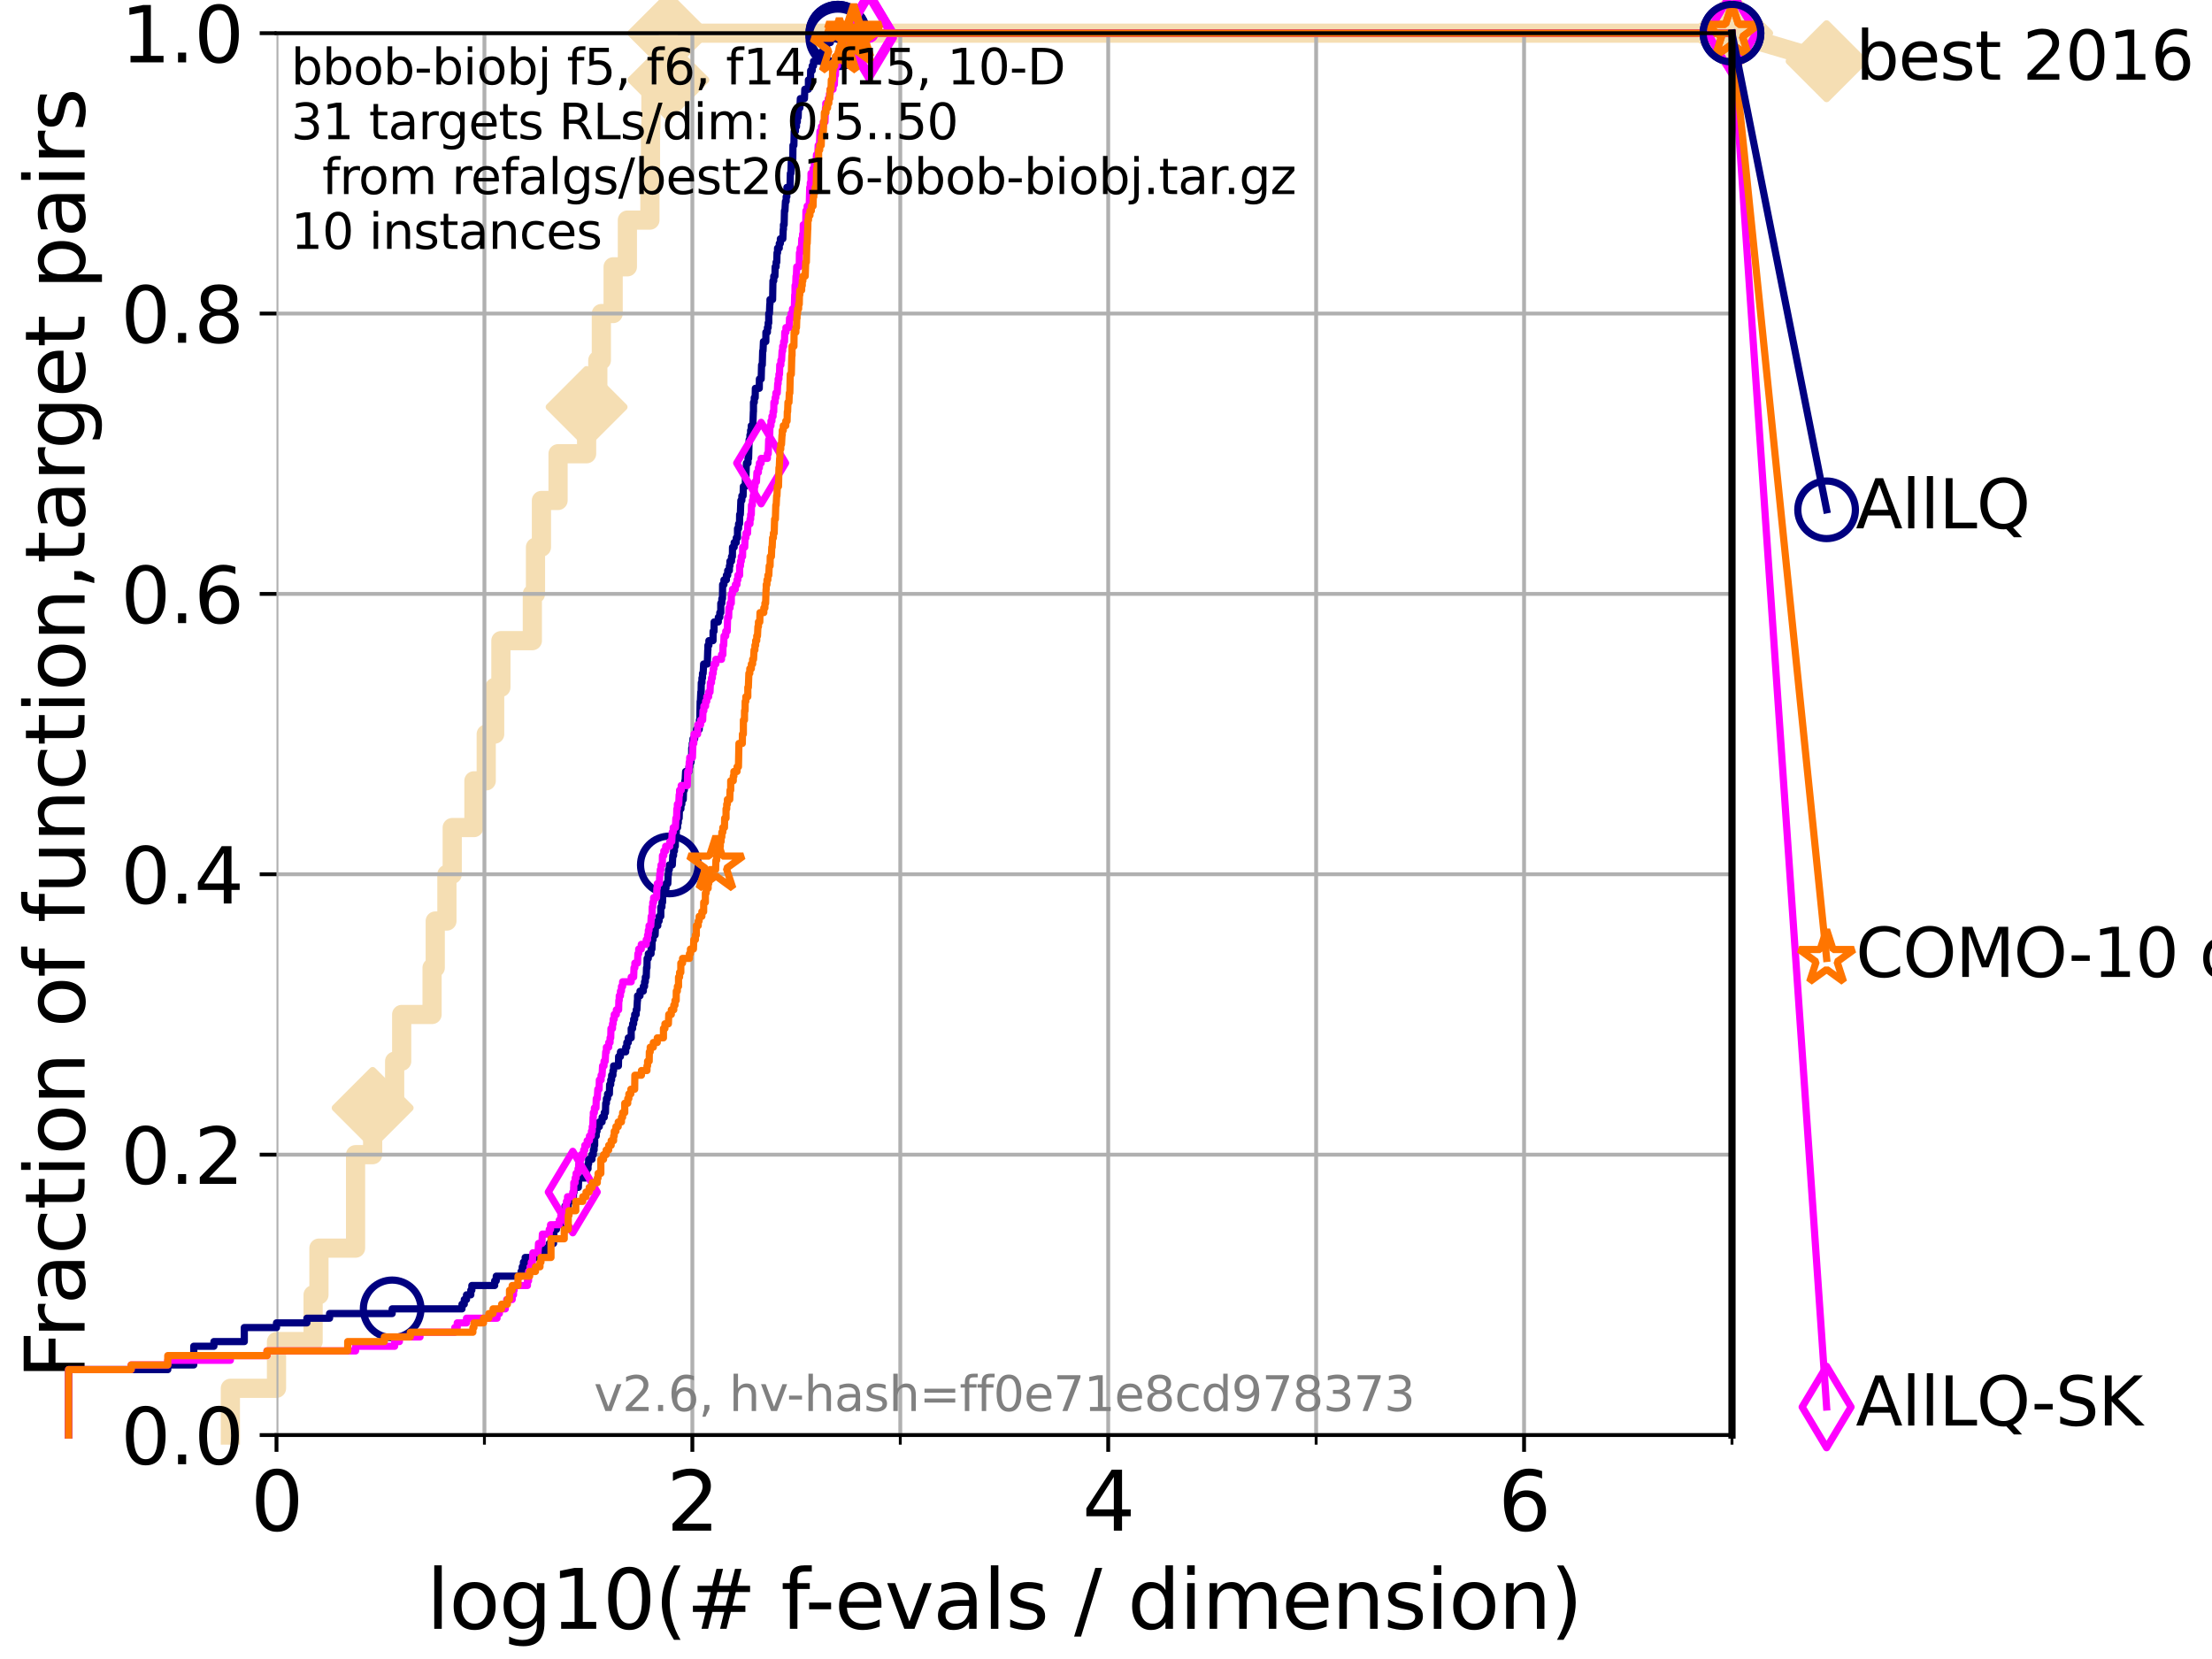 <?xml version="1.0" encoding="utf-8" standalone="no"?>
<!DOCTYPE svg PUBLIC "-//W3C//DTD SVG 1.1//EN"
  "http://www.w3.org/Graphics/SVG/1.1/DTD/svg11.dtd">
<svg xmlns:xlink="http://www.w3.org/1999/xlink" width="460.8pt" height="345.6pt" viewBox="0 0 460.8 345.6" xmlns="http://www.w3.org/2000/svg" version="1.1">
 <defs>
  <style type="text/css">*{stroke-linejoin: round; stroke-linecap: butt}</style>
 </defs>
 <g id="figure_1">
  <g id="patch_1">
   <path d="M 0 345.6 
L 460.8 345.6 
L 460.8 0 
L 0 0 
z
" style="fill: #ffffff"/>
  </g>
  <g id="axes_1">
   <g id="patch_2">
    <path d="M 57.6 298.944 
L 360.806 298.944 
L 360.806 6.912 
L 57.6 6.912 
z
" style="fill: #ffffff"/>
   </g>
   <g id="line2d_1">
    <path d="M 47.991 298.944 
L 47.991 289.21 
L 57.6 289.21 
L 57.6 279.475 
L 65.227 279.475 
L 65.227 269.741 
L 66.441 269.741 
L 66.441 260.006 
L 74.069 260.006 
L 74.069 240.538 
L 77.629 240.538 
L 77.629 230.803 
L 82.212 230.803 
L 82.212 221.069 
L 83.678 221.069 
L 83.678 211.334 
L 90.008 211.334 
L 90.008 201.6 
L 90.668 201.6 
L 90.668 191.866 
L 93.099 191.866 
L 93.099 182.131 
L 94.206 182.131 
L 94.206 172.397 
L 98.723 172.397 
L 98.723 162.662 
L 101.288 162.662 
L 101.288 152.928 
L 103.047 152.928 
L 103.047 143.194 
L 104.345 143.194 
L 104.345 133.459 
L 110.897 133.459 
L 110.897 123.725 
L 111.55 123.725 
L 111.55 113.99 
L 112.79 113.99 
L 112.79 104.256 
L 116.253 104.256 
L 116.253 94.522 
L 122.199 94.522 
L 122.199 84.787 
L 124.535 84.787 
L 124.535 75.053 
L 125.271 75.053 
L 125.271 65.318 
L 127.731 65.318 
L 127.731 55.584 
L 130.696 55.584 
L 130.696 45.85 
L 135.389 45.85 
L 135.389 36.115 
L 135.509 36.115 
L 135.509 26.381 
L 135.598 26.381 
L 135.598 16.646 
L 139.24 16.646 
L 139.24 6.912 
L 360.806 6.912 
" style="fill: none; stroke: #f5deb3; stroke-width: 4; stroke-linecap: square"/>
   </g>
   <g id="line2d_2">
    <defs>
     <path id="m29e2f9b9c8" d="M -0 7.778 
L 7.778 0 
L 0 -7.778 
L -7.778 -0 
z
" style="stroke: #f5deb3; stroke-width: 1.5; stroke-linejoin: miter"/>
    </defs>
    <g>
     <use xlink:href="#m29e2f9b9c8" x="77.629" y="230.803" style="fill: #f5deb3; stroke: #f5deb3; stroke-width: 1.5; stroke-linejoin: miter"/>
     <use xlink:href="#m29e2f9b9c8" x="122.199" y="84.787" style="fill: #f5deb3; stroke: #f5deb3; stroke-width: 1.5; stroke-linejoin: miter"/>
     <use xlink:href="#m29e2f9b9c8" x="139.24" y="16.646" style="fill: #f5deb3; stroke: #f5deb3; stroke-width: 1.5; stroke-linejoin: miter"/>
     <use xlink:href="#m29e2f9b9c8" x="139.24" y="6.912" style="fill: #f5deb3; stroke: #f5deb3; stroke-width: 1.5; stroke-linejoin: miter"/>
     <use xlink:href="#m29e2f9b9c8" x="139.24" y="6.912" style="fill: #f5deb3; stroke: #f5deb3; stroke-width: 1.5; stroke-linejoin: miter"/>
     <use xlink:href="#m29e2f9b9c8" x="360.806" y="6.912" style="fill: #f5deb3; stroke: #f5deb3; stroke-width: 1.5; stroke-linejoin: miter"/>
    </g>
   </g>
   <g id="line2d_3">
    <path style="fill: none; stroke: #f5deb3; stroke-width: 4; stroke-linecap: square"/>
    <g/>
   </g>
   <g id="line2d_4">
    <path d="M 360.806 6.912 
L 380.515 12.753 
" style="fill: none; stroke: #f5deb3; stroke-width: 4; stroke-linecap: square"/>
    <g>
     <use xlink:href="#m29e2f9b9c8" x="360.806" y="6.912" style="fill: #f5deb3; stroke: #f5deb3; stroke-width: 1.5; stroke-linejoin: miter"/>
     <use xlink:href="#m29e2f9b9c8" x="380.515" y="12.753" style="fill: #f5deb3; stroke: #f5deb3; stroke-width: 1.5; stroke-linejoin: miter"/>
    </g>
   </g>
   <g id="matplotlib.axis_1">
    <g id="xtick_1">
     <g id="line2d_5">
      <path d="M 57.6 298.944 
L 57.6 6.912 
" clip-path="url(#p3c2f9cc215)" style="fill: none; stroke: #b0b0b0; stroke-width: 0.8; stroke-linecap: square"/>
     </g>
     <g id="line2d_6">
      <defs>
       <path id="m820e4496d5" d="M 0 0 
L 0 3.5 
" style="stroke: #000000; stroke-width: 0.8"/>
      </defs>
      <g>
       <use xlink:href="#m820e4496d5" x="57.6" y="298.944" style="stroke: #000000; stroke-width: 0.8"/>
      </g>
     </g>
     <g id="text_1">
      <!-- 0 -->
      <g transform="translate(52.192 318.861) scale(0.17 -0.17)">
       <defs>
        <path id="DejaVuSans-30" d="M 2034 4250 
Q 1547 4250 1301 3770 
Q 1056 3291 1056 2328 
Q 1056 1369 1301 889 
Q 1547 409 2034 409 
Q 2525 409 2770 889 
Q 3016 1369 3016 2328 
Q 3016 3291 2770 3770 
Q 2525 4250 2034 4250 
z
M 2034 4750 
Q 2819 4750 3233 4129 
Q 3647 3509 3647 2328 
Q 3647 1150 3233 529 
Q 2819 -91 2034 -91 
Q 1250 -91 836 529 
Q 422 1150 422 2328 
Q 422 3509 836 4129 
Q 1250 4750 2034 4750 
z
" transform="scale(0.016)"/>
       </defs>
       <use xlink:href="#DejaVuSans-30"/>
      </g>
     </g>
    </g>
    <g id="xtick_2">
     <g id="line2d_7">
      <path d="M 144.23 298.944 
L 144.23 6.912 
" clip-path="url(#p3c2f9cc215)" style="fill: none; stroke: #b0b0b0; stroke-width: 0.8; stroke-linecap: square"/>
     </g>
     <g id="line2d_8">
      <g>
       <use xlink:href="#m820e4496d5" x="144.23" y="298.944" style="stroke: #000000; stroke-width: 0.8"/>
      </g>
     </g>
     <g id="text_2">
      <!-- 2 -->
      <g transform="translate(138.822 318.861) scale(0.17 -0.17)">
       <defs>
        <path id="DejaVuSans-32" d="M 1228 531 
L 3431 531 
L 3431 0 
L 469 0 
L 469 531 
Q 828 903 1448 1529 
Q 2069 2156 2228 2338 
Q 2531 2678 2651 2914 
Q 2772 3150 2772 3378 
Q 2772 3750 2511 3984 
Q 2250 4219 1831 4219 
Q 1534 4219 1204 4116 
Q 875 4013 500 3803 
L 500 4441 
Q 881 4594 1212 4672 
Q 1544 4750 1819 4750 
Q 2544 4750 2975 4387 
Q 3406 4025 3406 3419 
Q 3406 3131 3298 2873 
Q 3191 2616 2906 2266 
Q 2828 2175 2409 1742 
Q 1991 1309 1228 531 
z
" transform="scale(0.016)"/>
       </defs>
       <use xlink:href="#DejaVuSans-32"/>
      </g>
     </g>
    </g>
    <g id="xtick_3">
     <g id="line2d_9">
      <path d="M 230.861 298.944 
L 230.861 6.912 
" clip-path="url(#p3c2f9cc215)" style="fill: none; stroke: #b0b0b0; stroke-width: 0.8; stroke-linecap: square"/>
     </g>
     <g id="line2d_10">
      <g>
       <use xlink:href="#m820e4496d5" x="230.861" y="298.944" style="stroke: #000000; stroke-width: 0.8"/>
      </g>
     </g>
     <g id="text_3">
      <!-- 4 -->
      <g transform="translate(225.453 318.861) scale(0.17 -0.17)">
       <defs>
        <path id="DejaVuSans-34" d="M 2419 4116 
L 825 1625 
L 2419 1625 
L 2419 4116 
z
M 2253 4666 
L 3047 4666 
L 3047 1625 
L 3713 1625 
L 3713 1100 
L 3047 1100 
L 3047 0 
L 2419 0 
L 2419 1100 
L 313 1100 
L 313 1709 
L 2253 4666 
z
" transform="scale(0.016)"/>
       </defs>
       <use xlink:href="#DejaVuSans-34"/>
      </g>
     </g>
    </g>
    <g id="xtick_4">
     <g id="line2d_11">
      <path d="M 317.491 298.944 
L 317.491 6.912 
" clip-path="url(#p3c2f9cc215)" style="fill: none; stroke: #b0b0b0; stroke-width: 0.8; stroke-linecap: square"/>
     </g>
     <g id="line2d_12">
      <g>
       <use xlink:href="#m820e4496d5" x="317.491" y="298.944" style="stroke: #000000; stroke-width: 0.8"/>
      </g>
     </g>
     <g id="text_4">
      <!-- 6 -->
      <g transform="translate(312.083 318.861) scale(0.17 -0.17)">
       <defs>
        <path id="DejaVuSans-36" d="M 2113 2584 
Q 1688 2584 1439 2293 
Q 1191 2003 1191 1497 
Q 1191 994 1439 701 
Q 1688 409 2113 409 
Q 2538 409 2786 701 
Q 3034 994 3034 1497 
Q 3034 2003 2786 2293 
Q 2538 2584 2113 2584 
z
M 3366 4563 
L 3366 3988 
Q 3128 4100 2886 4159 
Q 2644 4219 2406 4219 
Q 1781 4219 1451 3797 
Q 1122 3375 1075 2522 
Q 1259 2794 1537 2939 
Q 1816 3084 2150 3084 
Q 2853 3084 3261 2657 
Q 3669 2231 3669 1497 
Q 3669 778 3244 343 
Q 2819 -91 2113 -91 
Q 1303 -91 875 529 
Q 447 1150 447 2328 
Q 447 3434 972 4092 
Q 1497 4750 2381 4750 
Q 2619 4750 2861 4703 
Q 3103 4656 3366 4563 
z
" transform="scale(0.016)"/>
       </defs>
       <use xlink:href="#DejaVuSans-36"/>
      </g>
     </g>
    </g>
    <g id="xtick_5">
     <g id="line2d_13">
      <path d="M 100.915 298.944 
L 100.915 6.912 
" clip-path="url(#p3c2f9cc215)" style="fill: none; stroke: #b0b0b0; stroke-width: 0.8; stroke-linecap: square"/>
     </g>
     <g id="line2d_14">
      <defs>
       <path id="m8a9390761e" d="M 0 0 
L 0 2 
" style="stroke: #000000; stroke-width: 0.6"/>
      </defs>
      <g>
       <use xlink:href="#m8a9390761e" x="100.915" y="298.944" style="stroke: #000000; stroke-width: 0.6"/>
      </g>
     </g>
    </g>
    <g id="xtick_6">
     <g id="line2d_15">
      <path d="M 187.546 298.944 
L 187.546 6.912 
" clip-path="url(#p3c2f9cc215)" style="fill: none; stroke: #b0b0b0; stroke-width: 0.8; stroke-linecap: square"/>
     </g>
     <g id="line2d_16">
      <g>
       <use xlink:href="#m8a9390761e" x="187.546" y="298.944" style="stroke: #000000; stroke-width: 0.6"/>
      </g>
     </g>
    </g>
    <g id="xtick_7">
     <g id="line2d_17">
      <path d="M 274.176 298.944 
L 274.176 6.912 
" clip-path="url(#p3c2f9cc215)" style="fill: none; stroke: #b0b0b0; stroke-width: 0.8; stroke-linecap: square"/>
     </g>
     <g id="line2d_18">
      <g>
       <use xlink:href="#m8a9390761e" x="274.176" y="298.944" style="stroke: #000000; stroke-width: 0.6"/>
      </g>
     </g>
    </g>
    <g id="xtick_8">
     <g id="line2d_19">
      <path d="M 360.806 298.944 
L 360.806 6.912 
" clip-path="url(#p3c2f9cc215)" style="fill: none; stroke: #b0b0b0; stroke-width: 0.8; stroke-linecap: square"/>
     </g>
     <g id="line2d_20">
      <g>
       <use xlink:href="#m8a9390761e" x="360.806" y="298.944" style="stroke: #000000; stroke-width: 0.6"/>
      </g>
     </g>
    </g>
    <g id="text_5">
     <!-- log10(# f-evals / dimension) -->
     <g transform="translate(88.823 339.314) scale(0.17 -0.17)">
      <defs>
       <path id="DejaVuSans-6c" d="M 603 4863 
L 1178 4863 
L 1178 0 
L 603 0 
L 603 4863 
z
" transform="scale(0.016)"/>
       <path id="DejaVuSans-6f" d="M 1959 3097 
Q 1497 3097 1228 2736 
Q 959 2375 959 1747 
Q 959 1119 1226 758 
Q 1494 397 1959 397 
Q 2419 397 2687 759 
Q 2956 1122 2956 1747 
Q 2956 2369 2687 2733 
Q 2419 3097 1959 3097 
z
M 1959 3584 
Q 2709 3584 3137 3096 
Q 3566 2609 3566 1747 
Q 3566 888 3137 398 
Q 2709 -91 1959 -91 
Q 1206 -91 779 398 
Q 353 888 353 1747 
Q 353 2609 779 3096 
Q 1206 3584 1959 3584 
z
" transform="scale(0.016)"/>
       <path id="DejaVuSans-67" d="M 2906 1791 
Q 2906 2416 2648 2759 
Q 2391 3103 1925 3103 
Q 1463 3103 1205 2759 
Q 947 2416 947 1791 
Q 947 1169 1205 825 
Q 1463 481 1925 481 
Q 2391 481 2648 825 
Q 2906 1169 2906 1791 
z
M 3481 434 
Q 3481 -459 3084 -895 
Q 2688 -1331 1869 -1331 
Q 1566 -1331 1297 -1286 
Q 1028 -1241 775 -1147 
L 775 -588 
Q 1028 -725 1275 -790 
Q 1522 -856 1778 -856 
Q 2344 -856 2625 -561 
Q 2906 -266 2906 331 
L 2906 616 
Q 2728 306 2450 153 
Q 2172 0 1784 0 
Q 1141 0 747 490 
Q 353 981 353 1791 
Q 353 2603 747 3093 
Q 1141 3584 1784 3584 
Q 2172 3584 2450 3431 
Q 2728 3278 2906 2969 
L 2906 3500 
L 3481 3500 
L 3481 434 
z
" transform="scale(0.016)"/>
       <path id="DejaVuSans-31" d="M 794 531 
L 1825 531 
L 1825 4091 
L 703 3866 
L 703 4441 
L 1819 4666 
L 2450 4666 
L 2450 531 
L 3481 531 
L 3481 0 
L 794 0 
L 794 531 
z
" transform="scale(0.016)"/>
       <path id="DejaVuSans-28" d="M 1984 4856 
Q 1566 4138 1362 3434 
Q 1159 2731 1159 2009 
Q 1159 1288 1364 580 
Q 1569 -128 1984 -844 
L 1484 -844 
Q 1016 -109 783 600 
Q 550 1309 550 2009 
Q 550 2706 781 3412 
Q 1013 4119 1484 4856 
L 1984 4856 
z
" transform="scale(0.016)"/>
       <path id="DejaVuSans-23" d="M 3272 2816 
L 2363 2816 
L 2100 1772 
L 3016 1772 
L 3272 2816 
z
M 2803 4594 
L 2478 3297 
L 3391 3297 
L 3719 4594 
L 4219 4594 
L 3897 3297 
L 4872 3297 
L 4872 2816 
L 3775 2816 
L 3519 1772 
L 4513 1772 
L 4513 1294 
L 3397 1294 
L 3072 0 
L 2572 0 
L 2894 1294 
L 1978 1294 
L 1656 0 
L 1153 0 
L 1478 1294 
L 494 1294 
L 494 1772 
L 1594 1772 
L 1856 2816 
L 850 2816 
L 850 3297 
L 1978 3297 
L 2297 4594 
L 2803 4594 
z
" transform="scale(0.016)"/>
       <path id="DejaVuSans-20" transform="scale(0.016)"/>
       <path id="DejaVuSans-66" d="M 2375 4863 
L 2375 4384 
L 1825 4384 
Q 1516 4384 1395 4259 
Q 1275 4134 1275 3809 
L 1275 3500 
L 2222 3500 
L 2222 3053 
L 1275 3053 
L 1275 0 
L 697 0 
L 697 3053 
L 147 3053 
L 147 3500 
L 697 3500 
L 697 3744 
Q 697 4328 969 4595 
Q 1241 4863 1831 4863 
L 2375 4863 
z
" transform="scale(0.016)"/>
       <path id="DejaVuSans-2d" d="M 313 2009 
L 1997 2009 
L 1997 1497 
L 313 1497 
L 313 2009 
z
" transform="scale(0.016)"/>
       <path id="DejaVuSans-65" d="M 3597 1894 
L 3597 1613 
L 953 1613 
Q 991 1019 1311 708 
Q 1631 397 2203 397 
Q 2534 397 2845 478 
Q 3156 559 3463 722 
L 3463 178 
Q 3153 47 2828 -22 
Q 2503 -91 2169 -91 
Q 1331 -91 842 396 
Q 353 884 353 1716 
Q 353 2575 817 3079 
Q 1281 3584 2069 3584 
Q 2775 3584 3186 3129 
Q 3597 2675 3597 1894 
z
M 3022 2063 
Q 3016 2534 2758 2815 
Q 2500 3097 2075 3097 
Q 1594 3097 1305 2825 
Q 1016 2553 972 2059 
L 3022 2063 
z
" transform="scale(0.016)"/>
       <path id="DejaVuSans-76" d="M 191 3500 
L 800 3500 
L 1894 563 
L 2988 3500 
L 3597 3500 
L 2284 0 
L 1503 0 
L 191 3500 
z
" transform="scale(0.016)"/>
       <path id="DejaVuSans-61" d="M 2194 1759 
Q 1497 1759 1228 1600 
Q 959 1441 959 1056 
Q 959 750 1161 570 
Q 1363 391 1709 391 
Q 2188 391 2477 730 
Q 2766 1069 2766 1631 
L 2766 1759 
L 2194 1759 
z
M 3341 1997 
L 3341 0 
L 2766 0 
L 2766 531 
Q 2569 213 2275 61 
Q 1981 -91 1556 -91 
Q 1019 -91 701 211 
Q 384 513 384 1019 
Q 384 1609 779 1909 
Q 1175 2209 1959 2209 
L 2766 2209 
L 2766 2266 
Q 2766 2663 2505 2880 
Q 2244 3097 1772 3097 
Q 1472 3097 1187 3025 
Q 903 2953 641 2809 
L 641 3341 
Q 956 3463 1253 3523 
Q 1550 3584 1831 3584 
Q 2591 3584 2966 3190 
Q 3341 2797 3341 1997 
z
" transform="scale(0.016)"/>
       <path id="DejaVuSans-73" d="M 2834 3397 
L 2834 2853 
Q 2591 2978 2328 3040 
Q 2066 3103 1784 3103 
Q 1356 3103 1142 2972 
Q 928 2841 928 2578 
Q 928 2378 1081 2264 
Q 1234 2150 1697 2047 
L 1894 2003 
Q 2506 1872 2764 1633 
Q 3022 1394 3022 966 
Q 3022 478 2636 193 
Q 2250 -91 1575 -91 
Q 1294 -91 989 -36 
Q 684 19 347 128 
L 347 722 
Q 666 556 975 473 
Q 1284 391 1588 391 
Q 1994 391 2212 530 
Q 2431 669 2431 922 
Q 2431 1156 2273 1281 
Q 2116 1406 1581 1522 
L 1381 1569 
Q 847 1681 609 1914 
Q 372 2147 372 2553 
Q 372 3047 722 3315 
Q 1072 3584 1716 3584 
Q 2034 3584 2315 3537 
Q 2597 3491 2834 3397 
z
" transform="scale(0.016)"/>
       <path id="DejaVuSans-2f" d="M 1625 4666 
L 2156 4666 
L 531 -594 
L 0 -594 
L 1625 4666 
z
" transform="scale(0.016)"/>
       <path id="DejaVuSans-64" d="M 2906 2969 
L 2906 4863 
L 3481 4863 
L 3481 0 
L 2906 0 
L 2906 525 
Q 2725 213 2448 61 
Q 2172 -91 1784 -91 
Q 1150 -91 751 415 
Q 353 922 353 1747 
Q 353 2572 751 3078 
Q 1150 3584 1784 3584 
Q 2172 3584 2448 3432 
Q 2725 3281 2906 2969 
z
M 947 1747 
Q 947 1113 1208 752 
Q 1469 391 1925 391 
Q 2381 391 2643 752 
Q 2906 1113 2906 1747 
Q 2906 2381 2643 2742 
Q 2381 3103 1925 3103 
Q 1469 3103 1208 2742 
Q 947 2381 947 1747 
z
" transform="scale(0.016)"/>
       <path id="DejaVuSans-69" d="M 603 3500 
L 1178 3500 
L 1178 0 
L 603 0 
L 603 3500 
z
M 603 4863 
L 1178 4863 
L 1178 4134 
L 603 4134 
L 603 4863 
z
" transform="scale(0.016)"/>
       <path id="DejaVuSans-6d" d="M 3328 2828 
Q 3544 3216 3844 3400 
Q 4144 3584 4550 3584 
Q 5097 3584 5394 3201 
Q 5691 2819 5691 2113 
L 5691 0 
L 5113 0 
L 5113 2094 
Q 5113 2597 4934 2840 
Q 4756 3084 4391 3084 
Q 3944 3084 3684 2787 
Q 3425 2491 3425 1978 
L 3425 0 
L 2847 0 
L 2847 2094 
Q 2847 2600 2669 2842 
Q 2491 3084 2119 3084 
Q 1678 3084 1418 2786 
Q 1159 2488 1159 1978 
L 1159 0 
L 581 0 
L 581 3500 
L 1159 3500 
L 1159 2956 
Q 1356 3278 1631 3431 
Q 1906 3584 2284 3584 
Q 2666 3584 2933 3390 
Q 3200 3197 3328 2828 
z
" transform="scale(0.016)"/>
       <path id="DejaVuSans-6e" d="M 3513 2113 
L 3513 0 
L 2938 0 
L 2938 2094 
Q 2938 2591 2744 2837 
Q 2550 3084 2163 3084 
Q 1697 3084 1428 2787 
Q 1159 2491 1159 1978 
L 1159 0 
L 581 0 
L 581 3500 
L 1159 3500 
L 1159 2956 
Q 1366 3272 1645 3428 
Q 1925 3584 2291 3584 
Q 2894 3584 3203 3211 
Q 3513 2838 3513 2113 
z
" transform="scale(0.016)"/>
       <path id="DejaVuSans-29" d="M 513 4856 
L 1013 4856 
Q 1481 4119 1714 3412 
Q 1947 2706 1947 2009 
Q 1947 1309 1714 600 
Q 1481 -109 1013 -844 
L 513 -844 
Q 928 -128 1133 580 
Q 1338 1288 1338 2009 
Q 1338 2731 1133 3434 
Q 928 4138 513 4856 
z
" transform="scale(0.016)"/>
      </defs>
      <use xlink:href="#DejaVuSans-6c"/>
      <use xlink:href="#DejaVuSans-6f" x="27.783"/>
      <use xlink:href="#DejaVuSans-67" x="88.965"/>
      <use xlink:href="#DejaVuSans-31" x="152.441"/>
      <use xlink:href="#DejaVuSans-30" x="216.064"/>
      <use xlink:href="#DejaVuSans-28" x="279.688"/>
      <use xlink:href="#DejaVuSans-23" x="318.701"/>
      <use xlink:href="#DejaVuSans-20" x="402.49"/>
      <use xlink:href="#DejaVuSans-66" x="434.277"/>
      <use xlink:href="#DejaVuSans-2d" x="463.982"/>
      <use xlink:href="#DejaVuSans-65" x="500.066"/>
      <use xlink:href="#DejaVuSans-76" x="561.59"/>
      <use xlink:href="#DejaVuSans-61" x="620.77"/>
      <use xlink:href="#DejaVuSans-6c" x="682.049"/>
      <use xlink:href="#DejaVuSans-73" x="709.832"/>
      <use xlink:href="#DejaVuSans-20" x="761.932"/>
      <use xlink:href="#DejaVuSans-2f" x="793.719"/>
      <use xlink:href="#DejaVuSans-20" x="827.41"/>
      <use xlink:href="#DejaVuSans-64" x="859.197"/>
      <use xlink:href="#DejaVuSans-69" x="922.674"/>
      <use xlink:href="#DejaVuSans-6d" x="950.457"/>
      <use xlink:href="#DejaVuSans-65" x="1047.869"/>
      <use xlink:href="#DejaVuSans-6e" x="1109.393"/>
      <use xlink:href="#DejaVuSans-73" x="1172.771"/>
      <use xlink:href="#DejaVuSans-69" x="1224.871"/>
      <use xlink:href="#DejaVuSans-6f" x="1252.654"/>
      <use xlink:href="#DejaVuSans-6e" x="1313.836"/>
      <use xlink:href="#DejaVuSans-29" x="1377.215"/>
     </g>
    </g>
   </g>
   <g id="matplotlib.axis_2">
    <g id="ytick_1">
     <g id="line2d_21">
      <path d="M 57.6 298.944 
L 360.806 298.944 
" clip-path="url(#p3c2f9cc215)" style="fill: none; stroke: #b0b0b0; stroke-width: 0.8; stroke-linecap: square"/>
     </g>
     <g id="line2d_22">
      <defs>
       <path id="m52a3468b34" d="M 0 0 
L -3.5 0 
" style="stroke: #000000; stroke-width: 0.8"/>
      </defs>
      <g>
       <use xlink:href="#m52a3468b34" x="57.6" y="298.944" style="stroke: #000000; stroke-width: 0.8"/>
      </g>
     </g>
     <g id="text_6">
      <!-- 0.0 -->
      <g transform="translate(25.155 305.023) scale(0.16 -0.16)">
       <defs>
        <path id="DejaVuSans-2e" d="M 684 794 
L 1344 794 
L 1344 0 
L 684 0 
L 684 794 
z
" transform="scale(0.016)"/>
       </defs>
       <use xlink:href="#DejaVuSans-30"/>
       <use xlink:href="#DejaVuSans-2e" x="63.623"/>
       <use xlink:href="#DejaVuSans-30" x="95.41"/>
      </g>
     </g>
    </g>
    <g id="ytick_2">
     <g id="line2d_23">
      <path d="M 57.6 240.538 
L 360.806 240.538 
" clip-path="url(#p3c2f9cc215)" style="fill: none; stroke: #b0b0b0; stroke-width: 0.8; stroke-linecap: square"/>
     </g>
     <g id="line2d_24">
      <g>
       <use xlink:href="#m52a3468b34" x="57.6" y="240.538" style="stroke: #000000; stroke-width: 0.8"/>
      </g>
     </g>
     <g id="text_7">
      <!-- 0.2 -->
      <g transform="translate(25.155 246.616) scale(0.16 -0.16)">
       <use xlink:href="#DejaVuSans-30"/>
       <use xlink:href="#DejaVuSans-2e" x="63.623"/>
       <use xlink:href="#DejaVuSans-32" x="95.41"/>
      </g>
     </g>
    </g>
    <g id="ytick_3">
     <g id="line2d_25">
      <path d="M 57.6 182.131 
L 360.806 182.131 
" clip-path="url(#p3c2f9cc215)" style="fill: none; stroke: #b0b0b0; stroke-width: 0.8; stroke-linecap: square"/>
     </g>
     <g id="line2d_26">
      <g>
       <use xlink:href="#m52a3468b34" x="57.6" y="182.131" style="stroke: #000000; stroke-width: 0.8"/>
      </g>
     </g>
     <g id="text_8">
      <!-- 0.4 -->
      <g transform="translate(25.155 188.21) scale(0.16 -0.16)">
       <use xlink:href="#DejaVuSans-30"/>
       <use xlink:href="#DejaVuSans-2e" x="63.623"/>
       <use xlink:href="#DejaVuSans-34" x="95.41"/>
      </g>
     </g>
    </g>
    <g id="ytick_4">
     <g id="line2d_27">
      <path d="M 57.6 123.725 
L 360.806 123.725 
" clip-path="url(#p3c2f9cc215)" style="fill: none; stroke: #b0b0b0; stroke-width: 0.8; stroke-linecap: square"/>
     </g>
     <g id="line2d_28">
      <g>
       <use xlink:href="#m52a3468b34" x="57.6" y="123.725" style="stroke: #000000; stroke-width: 0.8"/>
      </g>
     </g>
     <g id="text_9">
      <!-- 0.6 -->
      <g transform="translate(25.155 129.804) scale(0.16 -0.16)">
       <use xlink:href="#DejaVuSans-30"/>
       <use xlink:href="#DejaVuSans-2e" x="63.623"/>
       <use xlink:href="#DejaVuSans-36" x="95.41"/>
      </g>
     </g>
    </g>
    <g id="ytick_5">
     <g id="line2d_29">
      <path d="M 57.6 65.318 
L 360.806 65.318 
" clip-path="url(#p3c2f9cc215)" style="fill: none; stroke: #b0b0b0; stroke-width: 0.8; stroke-linecap: square"/>
     </g>
     <g id="line2d_30">
      <g>
       <use xlink:href="#m52a3468b34" x="57.6" y="65.318" style="stroke: #000000; stroke-width: 0.8"/>
      </g>
     </g>
     <g id="text_10">
      <!-- 0.8 -->
      <g transform="translate(25.155 71.397) scale(0.16 -0.16)">
       <defs>
        <path id="DejaVuSans-38" d="M 2034 2216 
Q 1584 2216 1326 1975 
Q 1069 1734 1069 1313 
Q 1069 891 1326 650 
Q 1584 409 2034 409 
Q 2484 409 2743 651 
Q 3003 894 3003 1313 
Q 3003 1734 2745 1975 
Q 2488 2216 2034 2216 
z
M 1403 2484 
Q 997 2584 770 2862 
Q 544 3141 544 3541 
Q 544 4100 942 4425 
Q 1341 4750 2034 4750 
Q 2731 4750 3128 4425 
Q 3525 4100 3525 3541 
Q 3525 3141 3298 2862 
Q 3072 2584 2669 2484 
Q 3125 2378 3379 2068 
Q 3634 1759 3634 1313 
Q 3634 634 3220 271 
Q 2806 -91 2034 -91 
Q 1263 -91 848 271 
Q 434 634 434 1313 
Q 434 1759 690 2068 
Q 947 2378 1403 2484 
z
M 1172 3481 
Q 1172 3119 1398 2916 
Q 1625 2713 2034 2713 
Q 2441 2713 2670 2916 
Q 2900 3119 2900 3481 
Q 2900 3844 2670 4047 
Q 2441 4250 2034 4250 
Q 1625 4250 1398 4047 
Q 1172 3844 1172 3481 
z
" transform="scale(0.016)"/>
       </defs>
       <use xlink:href="#DejaVuSans-30"/>
       <use xlink:href="#DejaVuSans-2e" x="63.623"/>
       <use xlink:href="#DejaVuSans-38" x="95.41"/>
      </g>
     </g>
    </g>
    <g id="ytick_6">
     <g id="line2d_31">
      <path d="M 57.6 6.912 
L 360.806 6.912 
" clip-path="url(#p3c2f9cc215)" style="fill: none; stroke: #b0b0b0; stroke-width: 0.8; stroke-linecap: square"/>
     </g>
     <g id="line2d_32">
      <g>
       <use xlink:href="#m52a3468b34" x="57.6" y="6.912" style="stroke: #000000; stroke-width: 0.8"/>
      </g>
     </g>
     <g id="text_11">
      <!-- 1.0 -->
      <g transform="translate(25.155 12.991) scale(0.16 -0.16)">
       <use xlink:href="#DejaVuSans-31"/>
       <use xlink:href="#DejaVuSans-2e" x="63.623"/>
       <use xlink:href="#DejaVuSans-30" x="95.41"/>
      </g>
     </g>
    </g>
    <g id="text_12">
     <!-- Fraction of function,target pairs -->
     <g transform="translate(17.62 287.313) rotate(-90) scale(0.17 -0.17)">
      <defs>
       <path id="DejaVuSans-46" d="M 628 4666 
L 3309 4666 
L 3309 4134 
L 1259 4134 
L 1259 2759 
L 3109 2759 
L 3109 2228 
L 1259 2228 
L 1259 0 
L 628 0 
L 628 4666 
z
" transform="scale(0.016)"/>
       <path id="DejaVuSans-72" d="M 2631 2963 
Q 2534 3019 2420 3045 
Q 2306 3072 2169 3072 
Q 1681 3072 1420 2755 
Q 1159 2438 1159 1844 
L 1159 0 
L 581 0 
L 581 3500 
L 1159 3500 
L 1159 2956 
Q 1341 3275 1631 3429 
Q 1922 3584 2338 3584 
Q 2397 3584 2469 3576 
Q 2541 3569 2628 3553 
L 2631 2963 
z
" transform="scale(0.016)"/>
       <path id="DejaVuSans-63" d="M 3122 3366 
L 3122 2828 
Q 2878 2963 2633 3030 
Q 2388 3097 2138 3097 
Q 1578 3097 1268 2742 
Q 959 2388 959 1747 
Q 959 1106 1268 751 
Q 1578 397 2138 397 
Q 2388 397 2633 464 
Q 2878 531 3122 666 
L 3122 134 
Q 2881 22 2623 -34 
Q 2366 -91 2075 -91 
Q 1284 -91 818 406 
Q 353 903 353 1747 
Q 353 2603 823 3093 
Q 1294 3584 2113 3584 
Q 2378 3584 2631 3529 
Q 2884 3475 3122 3366 
z
" transform="scale(0.016)"/>
       <path id="DejaVuSans-74" d="M 1172 4494 
L 1172 3500 
L 2356 3500 
L 2356 3053 
L 1172 3053 
L 1172 1153 
Q 1172 725 1289 603 
Q 1406 481 1766 481 
L 2356 481 
L 2356 0 
L 1766 0 
Q 1100 0 847 248 
Q 594 497 594 1153 
L 594 3053 
L 172 3053 
L 172 3500 
L 594 3500 
L 594 4494 
L 1172 4494 
z
" transform="scale(0.016)"/>
       <path id="DejaVuSans-75" d="M 544 1381 
L 544 3500 
L 1119 3500 
L 1119 1403 
Q 1119 906 1312 657 
Q 1506 409 1894 409 
Q 2359 409 2629 706 
Q 2900 1003 2900 1516 
L 2900 3500 
L 3475 3500 
L 3475 0 
L 2900 0 
L 2900 538 
Q 2691 219 2414 64 
Q 2138 -91 1772 -91 
Q 1169 -91 856 284 
Q 544 659 544 1381 
z
M 1991 3584 
L 1991 3584 
z
" transform="scale(0.016)"/>
       <path id="DejaVuSans-2c" d="M 750 794 
L 1409 794 
L 1409 256 
L 897 -744 
L 494 -744 
L 750 256 
L 750 794 
z
" transform="scale(0.016)"/>
       <path id="DejaVuSans-70" d="M 1159 525 
L 1159 -1331 
L 581 -1331 
L 581 3500 
L 1159 3500 
L 1159 2969 
Q 1341 3281 1617 3432 
Q 1894 3584 2278 3584 
Q 2916 3584 3314 3078 
Q 3713 2572 3713 1747 
Q 3713 922 3314 415 
Q 2916 -91 2278 -91 
Q 1894 -91 1617 61 
Q 1341 213 1159 525 
z
M 3116 1747 
Q 3116 2381 2855 2742 
Q 2594 3103 2138 3103 
Q 1681 3103 1420 2742 
Q 1159 2381 1159 1747 
Q 1159 1113 1420 752 
Q 1681 391 2138 391 
Q 2594 391 2855 752 
Q 3116 1113 3116 1747 
z
" transform="scale(0.016)"/>
      </defs>
      <use xlink:href="#DejaVuSans-46"/>
      <use xlink:href="#DejaVuSans-72" x="50.27"/>
      <use xlink:href="#DejaVuSans-61" x="91.383"/>
      <use xlink:href="#DejaVuSans-63" x="152.662"/>
      <use xlink:href="#DejaVuSans-74" x="207.643"/>
      <use xlink:href="#DejaVuSans-69" x="246.852"/>
      <use xlink:href="#DejaVuSans-6f" x="274.635"/>
      <use xlink:href="#DejaVuSans-6e" x="335.816"/>
      <use xlink:href="#DejaVuSans-20" x="399.195"/>
      <use xlink:href="#DejaVuSans-6f" x="430.982"/>
      <use xlink:href="#DejaVuSans-66" x="492.164"/>
      <use xlink:href="#DejaVuSans-20" x="527.369"/>
      <use xlink:href="#DejaVuSans-66" x="559.156"/>
      <use xlink:href="#DejaVuSans-75" x="594.361"/>
      <use xlink:href="#DejaVuSans-6e" x="657.74"/>
      <use xlink:href="#DejaVuSans-63" x="721.119"/>
      <use xlink:href="#DejaVuSans-74" x="776.1"/>
      <use xlink:href="#DejaVuSans-69" x="815.309"/>
      <use xlink:href="#DejaVuSans-6f" x="843.092"/>
      <use xlink:href="#DejaVuSans-6e" x="904.273"/>
      <use xlink:href="#DejaVuSans-2c" x="967.652"/>
      <use xlink:href="#DejaVuSans-74" x="999.439"/>
      <use xlink:href="#DejaVuSans-61" x="1038.648"/>
      <use xlink:href="#DejaVuSans-72" x="1099.928"/>
      <use xlink:href="#DejaVuSans-67" x="1139.291"/>
      <use xlink:href="#DejaVuSans-65" x="1202.768"/>
      <use xlink:href="#DejaVuSans-74" x="1264.291"/>
      <use xlink:href="#DejaVuSans-20" x="1303.5"/>
      <use xlink:href="#DejaVuSans-70" x="1335.287"/>
      <use xlink:href="#DejaVuSans-61" x="1398.764"/>
      <use xlink:href="#DejaVuSans-69" x="1460.043"/>
      <use xlink:href="#DejaVuSans-72" x="1487.826"/>
      <use xlink:href="#DejaVuSans-73" x="1528.939"/>
     </g>
    </g>
   </g>
   <g id="line2d_33">
    <defs>
     <path id="m1151cf725f" d="M 0 1.5 
C 0.398 1.5 0.779 1.342 1.061 1.061 
C 1.342 0.779 1.5 0.398 1.5 0 
C 1.5 -0.398 1.342 -0.779 1.061 -1.061 
C 0.779 -1.342 0.398 -1.5 0 -1.5 
C -0.398 -1.5 -0.779 -1.342 -1.061 -1.061 
C -1.342 -0.779 -1.5 -0.398 -1.5 0 
C -1.5 0.398 -1.342 0.779 -1.061 1.061 
C -0.779 1.342 -0.398 1.5 0 1.5 
z
" style="stroke: #f5deb3"/>
    </defs>
    <g>
     <use xlink:href="#m1151cf725f" x="139.24" y="6.912" style="fill: #f5deb3; stroke: #f5deb3"/>
     <use xlink:href="#m1151cf725f" x="139.24" y="6.912" style="fill: #f5deb3; stroke: #f5deb3"/>
    </g>
   </g>
   <g id="line2d_34">
    <defs>
     <path id="m916005fd75" d="M 0 1.5 
C 0.398 1.5 0.779 1.342 1.061 1.061 
C 1.342 0.779 1.5 0.398 1.5 0 
C 1.5 -0.398 1.342 -0.779 1.061 -1.061 
C 0.779 -1.342 0.398 -1.5 0 -1.5 
C -0.398 -1.5 -0.779 -1.342 -1.061 -1.061 
C -1.342 -0.779 -1.5 -0.398 -1.5 0 
C -1.5 0.398 -1.342 0.779 -1.061 1.061 
C -0.779 1.342 -0.398 1.5 0 1.5 
z
" style="stroke: #000080"/>
    </defs>
    <g>
     <use xlink:href="#m916005fd75" x="174.54" y="6.912" style="fill: #000080; stroke: #000080"/>
     <use xlink:href="#m916005fd75" x="174.54" y="6.912" style="fill: #000080; stroke: #000080"/>
    </g>
   </g>
   <g id="line2d_35">
    <path d="M 14.285 298.944 
L 14.285 285.316 
L 34.951 285.316 
L 34.951 284.342 
L 40.363 284.342 
L 40.363 280.449 
L 44.561 280.449 
L 44.561 279.475 
L 50.89 279.475 
L 50.89 276.555 
L 57.6 276.555 
L 57.6 275.581 
L 63.93 275.581 
L 63.93 274.608 
L 68.657 274.608 
L 68.657 273.635 
L 81.696 273.635 
L 81.696 272.661 
L 96.241 272.661 
L 96.241 271.688 
L 96.718 271.688 
L 96.718 270.714 
L 97.182 270.714 
L 97.182 269.741 
L 98.078 269.741 
L 98.078 268.767 
L 98.295 268.767 
L 98.295 267.794 
L 103.047 267.794 
L 103.047 266.82 
L 103.38 266.82 
L 103.38 265.847 
L 108.543 265.847 
L 108.543 264.874 
L 108.792 264.874 
L 108.792 263.9 
L 109.038 263.9 
L 109.038 262.927 
L 109.401 262.927 
L 109.401 261.953 
L 112.18 261.953 
L 112.18 260.98 
L 113.574 260.98 
L 113.574 260.006 
L 114.419 260.006 
L 114.419 259.033 
L 115.315 259.033 
L 115.402 256.113 
L 115.918 256.113 
L 115.918 255.139 
L 116.988 255.139 
L 117.068 253.192 
L 117.695 253.192 
L 117.695 251.245 
L 118.376 251.245 
L 118.376 250.272 
L 118.817 250.272 
L 118.817 249.299 
L 119.46 249.299 
L 119.46 248.325 
L 119.6 248.325 
L 119.6 247.352 
L 120.484 247.352 
L 120.551 245.405 
L 121.954 245.405 
L 121.954 244.431 
L 122.138 244.431 
L 122.138 243.458 
L 122.5 243.458 
L 122.5 242.484 
L 122.619 242.484 
L 122.619 241.511 
L 123.318 241.511 
L 123.318 240.538 
L 123.601 240.538 
L 123.601 239.564 
L 123.77 239.564 
L 123.77 238.591 
L 123.881 238.591 
L 123.881 236.644 
L 124.211 236.644 
L 124.211 235.67 
L 124.374 235.67 
L 124.374 234.697 
L 124.854 234.697 
L 124.854 233.724 
L 125.425 233.724 
L 125.425 232.75 
L 125.88 232.75 
L 125.88 231.777 
L 126.127 231.777 
L 126.177 229.83 
L 126.323 229.83 
L 126.323 228.856 
L 126.565 228.856 
L 126.565 227.883 
L 126.946 227.883 
L 126.994 225.936 
L 127.227 225.936 
L 127.227 224.963 
L 127.412 224.963 
L 127.412 223.989 
L 127.686 223.989 
L 127.686 223.016 
L 127.822 223.016 
L 127.822 222.042 
L 128.829 222.042 
L 128.872 220.095 
L 129.251 220.095 
L 129.251 219.122 
L 130.345 219.122 
L 130.345 218.148 
L 130.579 218.148 
L 130.579 217.175 
L 130.888 217.175 
L 130.888 216.202 
L 131.49 216.202 
L 131.49 214.255 
L 131.784 214.255 
L 131.784 213.281 
L 132.001 213.281 
L 132.001 212.308 
L 132.216 212.308 
L 132.216 211.334 
L 132.534 211.334 
L 132.534 210.361 
L 132.674 210.361 
L 132.778 208.414 
L 132.812 208.414 
L 132.812 207.441 
L 133.323 207.441 
L 133.323 206.467 
L 134.016 206.467 
L 134.016 205.494 
L 134.273 205.494 
L 134.273 204.52 
L 134.432 204.52 
L 134.432 203.547 
L 134.621 203.547 
L 134.684 201.6 
L 134.777 201.6 
L 134.808 199.653 
L 135.055 199.653 
L 135.055 198.68 
L 135.628 198.68 
L 135.628 197.706 
L 135.806 197.706 
L 135.864 195.759 
L 136.04 195.759 
L 136.04 194.786 
L 136.471 194.786 
L 136.556 192.839 
L 137.031 192.839 
L 137.031 191.866 
L 137.305 191.866 
L 137.305 190.892 
L 137.655 190.892 
L 137.655 188.945 
L 137.893 188.945 
L 137.893 187.972 
L 138.025 187.972 
L 138.051 185.052 
L 138.743 185.052 
L 138.743 184.078 
L 139.117 184.078 
L 139.191 182.131 
L 139.265 182.131 
L 139.265 181.158 
L 139.435 181.158 
L 139.435 180.184 
L 140.056 180.184 
L 140.15 178.237 
L 140.313 178.237 
L 140.313 177.264 
L 140.497 177.264 
L 140.497 176.291 
L 140.68 176.291 
L 140.68 174.344 
L 140.861 174.344 
L 140.906 172.397 
L 141.151 172.397 
L 141.151 171.423 
L 141.305 171.423 
L 141.305 170.45 
L 141.48 170.45 
L 141.546 168.503 
L 141.847 168.503 
L 141.847 167.53 
L 142.038 167.53 
L 142.038 166.556 
L 142.332 166.556 
L 142.394 164.609 
L 142.559 164.609 
L 142.662 162.662 
L 142.723 162.662 
L 142.825 160.716 
L 143.521 160.716 
L 143.521 159.742 
L 143.677 159.742 
L 143.677 158.769 
L 143.965 158.769 
L 143.965 157.795 
L 144.079 157.795 
L 144.098 155.848 
L 144.212 155.848 
L 144.212 154.875 
L 144.362 154.875 
L 144.362 153.901 
L 144.713 153.901 
L 144.713 152.928 
L 145.094 152.928 
L 145.094 151.955 
L 145.661 151.955 
L 145.696 150.008 
L 145.782 150.008 
L 145.852 146.114 
L 145.903 146.114 
L 145.989 144.167 
L 146.058 144.167 
L 146.092 142.22 
L 146.227 142.22 
L 146.227 141.247 
L 146.345 141.247 
L 146.345 140.273 
L 146.479 140.273 
L 146.579 138.326 
L 147.344 138.326 
L 147.439 135.406 
L 147.471 135.406 
L 147.471 134.433 
L 147.676 134.433 
L 147.676 133.459 
L 148.533 133.459 
L 148.548 131.512 
L 148.741 131.512 
L 148.771 129.565 
L 149.637 129.565 
L 149.637 128.592 
L 149.945 128.592 
L 149.945 127.619 
L 150.152 127.619 
L 150.152 125.672 
L 150.371 125.672 
L 150.371 124.698 
L 150.506 124.698 
L 150.533 121.778 
L 150.814 121.778 
L 150.814 120.804 
L 151.324 120.804 
L 151.324 119.831 
L 151.593 119.831 
L 151.593 118.858 
L 151.945 118.858 
L 151.945 117.884 
L 152.057 117.884 
L 152.057 116.911 
L 152.39 116.911 
L 152.39 115.937 
L 152.571 115.937 
L 152.596 113.99 
L 152.942 113.99 
L 152.942 113.017 
L 153.375 113.017 
L 153.375 112.044 
L 153.628 112.044 
L 153.639 110.097 
L 153.855 110.097 
L 153.855 109.123 
L 154.057 109.123 
L 154.079 107.176 
L 154.223 107.176 
L 154.334 104.256 
L 154.541 104.256 
L 154.541 103.283 
L 154.801 103.283 
L 154.854 101.336 
L 155.246 101.336 
L 155.298 99.389 
L 155.392 99.389 
L 155.485 96.468 
L 155.823 96.468 
L 155.823 95.495 
L 155.945 95.495 
L 156.056 91.601 
L 156.225 91.601 
L 156.225 90.628 
L 156.364 90.628 
L 156.364 89.654 
L 156.502 89.654 
L 156.502 88.681 
L 156.832 88.681 
L 156.937 85.761 
L 156.957 85.761 
L 156.966 83.814 
L 157.128 83.814 
L 157.128 82.84 
L 157.317 82.84 
L 157.354 80.893 
L 158.169 80.893 
L 158.196 78.947 
L 158.569 78.947 
L 158.648 76.026 
L 158.796 76.026 
L 158.882 73.106 
L 158.951 73.106 
L 159.037 71.159 
L 159.535 71.159 
L 159.552 69.212 
L 159.866 69.212 
L 159.866 68.239 
L 160.021 68.239 
L 160.021 67.265 
L 160.142 67.265 
L 160.142 65.318 
L 160.287 65.318 
L 160.359 63.372 
L 160.399 63.372 
L 160.399 62.398 
L 160.948 62.398 
L 161.018 58.504 
L 161.187 58.504 
L 161.187 57.531 
L 161.43 57.531 
L 161.475 55.584 
L 161.677 55.584 
L 161.677 54.611 
L 161.818 54.611 
L 161.869 52.664 
L 161.979 52.664 
L 161.979 51.69 
L 162.335 51.69 
L 162.335 50.717 
L 162.563 50.717 
L 162.563 49.743 
L 163.081 49.743 
L 163.157 47.796 
L 163.205 47.796 
L 163.205 46.823 
L 163.349 46.823 
L 163.417 43.903 
L 163.518 43.903 
L 163.619 41.956 
L 163.773 41.956 
L 163.773 40.982 
L 163.912 40.982 
L 163.925 39.036 
L 164.574 39.036 
L 164.644 36.115 
L 164.759 36.115 
L 164.853 33.195 
L 165.152 33.195 
L 165.189 30.275 
L 165.38 30.275 
L 165.447 27.354 
L 165.701 27.354 
L 165.701 26.381 
L 165.922 26.381 
L 165.922 25.407 
L 166.093 25.407 
L 166.093 24.434 
L 166.269 24.434 
L 166.339 22.487 
L 166.621 22.487 
L 166.724 20.54 
L 167.581 20.54 
L 167.657 18.593 
L 168.405 18.593 
L 168.41 16.646 
L 168.842 16.646 
L 168.873 14.7 
L 169.195 14.7 
L 169.195 13.726 
L 169.467 13.726 
L 169.467 12.753 
L 171.033 12.753 
L 171.033 11.779 
L 171.155 11.779 
L 171.155 10.806 
L 171.568 10.806 
L 171.568 9.832 
L 172.187 9.832 
L 172.187 8.859 
L 172.983 8.859 
L 172.983 7.885 
L 174.54 7.885 
L 174.54 6.912 
L 360.806 6.912 
L 360.806 6.912 
" style="fill: none; stroke: #000080; stroke-width: 1.5; stroke-linecap: square"/>
   </g>
   <g id="line2d_36">
    <defs>
     <path id="ma3c1eaeb34" d="M 0 6 
C 1.591 6 3.117 5.368 4.243 4.243 
C 5.368 3.117 6 1.591 6 0 
C 6 -1.591 5.368 -3.117 4.243 -4.243 
C 3.117 -5.368 1.591 -6 0 -6 
C -1.591 -6 -3.117 -5.368 -4.243 -4.243 
C -5.368 -3.117 -6 -1.591 -6 0 
C -6 1.591 -5.368 3.117 -4.243 4.243 
C -3.117 5.368 -1.591 6 0 6 
z
" style="stroke: #000080; stroke-width: 1.5"/>
    </defs>
    <g>
     <use xlink:href="#ma3c1eaeb34" x="81.696" y="272.661" style="fill-opacity: 0; stroke: #000080; stroke-width: 1.5"/>
     <use xlink:href="#ma3c1eaeb34" x="139.435" y="180.184" style="fill-opacity: 0; stroke: #000080; stroke-width: 1.5"/>
     <use xlink:href="#ma3c1eaeb34" x="174.54" y="7.885" style="fill-opacity: 0; stroke: #000080; stroke-width: 1.5"/>
     <use xlink:href="#ma3c1eaeb34" x="174.54" y="6.912" style="fill-opacity: 0; stroke: #000080; stroke-width: 1.5"/>
     <use xlink:href="#ma3c1eaeb34" x="174.54" y="6.912" style="fill-opacity: 0; stroke: #000080; stroke-width: 1.5"/>
     <use xlink:href="#ma3c1eaeb34" x="360.806" y="6.912" style="fill-opacity: 0; stroke: #000080; stroke-width: 1.5"/>
    </g>
   </g>
   <g id="line2d_37">
    <path style="fill: none; stroke: #000080; stroke-width: 1.5; stroke-linecap: square"/>
    <g/>
   </g>
   <g id="line2d_38">
    <defs>
     <path id="mcf4809bf7c" d="M 0 1.5 
C 0.398 1.5 0.779 1.342 1.061 1.061 
C 1.342 0.779 1.5 0.398 1.5 0 
C 1.5 -0.398 1.342 -0.779 1.061 -1.061 
C 0.779 -1.342 0.398 -1.5 0 -1.5 
C -0.398 -1.5 -0.779 -1.342 -1.061 -1.061 
C -1.342 -0.779 -1.5 -0.398 -1.5 0 
C -1.5 0.398 -1.342 0.779 -1.061 1.061 
C -0.779 1.342 -0.398 1.5 0 1.5 
z
" style="stroke: #ff00ff"/>
    </defs>
    <g>
     <use xlink:href="#mcf4809bf7c" x="181.007" y="6.912" style="fill: #ff00ff; stroke: #ff00ff"/>
     <use xlink:href="#mcf4809bf7c" x="181.007" y="6.912" style="fill: #ff00ff; stroke: #ff00ff"/>
    </g>
   </g>
   <g id="line2d_39">
    <path d="M 14.285 298.944 
L 14.285 285.316 
L 27.324 285.316 
L 27.324 284.342 
L 34.951 284.342 
L 34.951 283.369 
L 47.991 283.369 
L 47.991 282.396 
L 55.618 282.396 
L 55.618 281.422 
L 74.069 281.422 
L 74.069 280.449 
L 82.212 280.449 
L 82.212 279.475 
L 83.202 279.475 
L 83.202 278.502 
L 87.496 278.502 
L 87.496 277.528 
L 94.736 277.528 
L 94.736 276.555 
L 95.251 276.555 
L 95.251 275.581 
L 97.182 275.581 
L 97.182 274.608 
L 103.544 274.608 
L 103.544 273.635 
L 104.029 273.635 
L 104.029 272.661 
L 105.263 272.661 
L 105.263 271.688 
L 105.559 271.688 
L 105.559 270.714 
L 106.699 270.714 
L 106.699 269.741 
L 106.974 269.741 
L 106.974 268.767 
L 107.11 268.767 
L 107.11 267.794 
L 109.874 267.794 
L 109.874 266.82 
L 110.106 266.82 
L 110.106 264.874 
L 110.449 264.874 
L 110.449 263.9 
L 110.675 263.9 
L 110.675 262.927 
L 110.897 262.927 
L 111.007 260.98 
L 112.077 260.98 
L 112.18 259.033 
L 112.89 259.033 
L 112.989 257.086 
L 114.419 257.086 
L 114.419 256.113 
L 114.692 256.113 
L 114.692 255.139 
L 116.502 255.139 
L 116.502 254.166 
L 116.827 254.166 
L 116.827 253.192 
L 117.618 253.192 
L 117.618 252.219 
L 117.849 252.219 
L 117.849 251.245 
L 118.001 251.245 
L 118.001 250.272 
L 118.227 250.272 
L 118.227 249.299 
L 119.319 249.299 
L 119.319 248.325 
L 119.53 248.325 
L 119.53 246.378 
L 119.808 246.378 
L 119.808 245.405 
L 120.013 245.405 
L 120.013 244.431 
L 120.418 244.431 
L 120.418 243.458 
L 120.551 243.458 
L 120.551 242.484 
L 120.814 242.484 
L 120.814 241.511 
L 121.073 241.511 
L 121.073 240.538 
L 121.582 240.538 
L 121.582 239.564 
L 121.831 239.564 
L 121.831 238.591 
L 122.32 238.591 
L 122.32 237.617 
L 122.796 237.617 
L 122.796 236.644 
L 123.203 236.644 
L 123.203 235.67 
L 123.375 235.67 
L 123.375 234.697 
L 123.488 234.697 
L 123.545 232.75 
L 123.601 232.75 
L 123.601 231.777 
L 123.825 231.777 
L 123.825 230.803 
L 124.156 230.803 
L 124.211 228.856 
L 124.428 228.856 
L 124.535 226.909 
L 124.801 226.909 
L 124.854 224.963 
L 125.219 224.963 
L 125.219 223.989 
L 125.425 223.989 
L 125.527 222.042 
L 125.83 222.042 
L 125.83 221.069 
L 126.078 221.069 
L 126.177 219.122 
L 126.323 219.122 
L 126.323 218.148 
L 126.804 218.148 
L 126.804 217.175 
L 127.087 217.175 
L 127.087 216.202 
L 127.227 216.202 
L 127.274 214.255 
L 127.595 214.255 
L 127.595 213.281 
L 127.731 213.281 
L 127.731 212.308 
L 127.956 212.308 
L 127.956 211.334 
L 128.398 211.334 
L 128.398 210.361 
L 128.872 210.361 
L 128.914 208.414 
L 128.999 208.414 
L 128.999 207.441 
L 129.251 207.441 
L 129.251 206.467 
L 129.458 206.467 
L 129.458 205.494 
L 129.704 205.494 
L 129.704 204.52 
L 131.49 204.52 
L 131.49 203.547 
L 132.001 203.547 
L 132.073 201.6 
L 132.252 201.6 
L 132.252 200.627 
L 132.812 200.627 
L 132.881 198.68 
L 133.052 198.68 
L 133.052 197.706 
L 133.59 197.706 
L 133.59 196.733 
L 134.621 196.733 
L 134.621 195.759 
L 134.901 195.759 
L 134.901 194.786 
L 135.055 194.786 
L 135.055 193.812 
L 135.207 193.812 
L 135.207 192.839 
L 135.569 192.839 
L 135.658 190.892 
L 135.835 190.892 
L 135.864 188.945 
L 135.981 188.945 
L 135.981 187.972 
L 136.156 187.972 
L 136.156 186.998 
L 136.781 186.998 
L 136.837 185.052 
L 136.92 185.052 
L 136.92 184.078 
L 137.359 184.078 
L 137.44 182.131 
L 137.548 182.131 
L 137.548 181.158 
L 137.708 181.158 
L 137.708 180.184 
L 137.972 180.184 
L 137.998 178.237 
L 138.284 178.237 
L 138.284 177.264 
L 138.668 177.264 
L 138.668 176.291 
L 139.532 176.291 
L 139.532 175.317 
L 139.938 175.317 
L 140.033 173.37 
L 140.243 173.37 
L 140.243 172.397 
L 140.703 172.397 
L 140.793 170.45 
L 140.951 170.45 
L 140.995 168.503 
L 141.107 168.503 
L 141.107 167.53 
L 141.393 167.53 
L 141.48 165.583 
L 141.567 165.583 
L 141.567 164.609 
L 141.911 164.609 
L 141.911 163.636 
L 143.186 163.636 
L 143.265 160.716 
L 143.482 160.716 
L 143.58 158.769 
L 143.677 158.769 
L 143.677 157.795 
L 144.249 157.795 
L 144.343 154.875 
L 144.529 154.875 
L 144.584 152.928 
L 145.327 152.928 
L 145.362 150.981 
L 145.955 150.981 
L 145.955 150.008 
L 146.379 150.008 
L 146.446 148.061 
L 146.629 148.061 
L 146.629 147.087 
L 146.99 147.087 
L 146.99 146.114 
L 147.232 146.114 
L 147.232 145.14 
L 147.629 145.14 
L 147.629 144.167 
L 147.909 144.167 
L 147.987 142.22 
L 148.216 142.22 
L 148.216 141.247 
L 148.398 141.247 
L 148.398 140.273 
L 148.578 140.273 
L 148.578 139.3 
L 148.727 139.3 
L 148.727 138.326 
L 149.122 138.326 
L 149.122 137.353 
L 150.303 137.353 
L 150.303 136.38 
L 150.587 136.38 
L 150.614 134.433 
L 150.76 134.433 
L 150.827 132.486 
L 151.181 132.486 
L 151.181 131.512 
L 151.491 131.512 
L 151.58 128.592 
L 151.795 128.592 
L 151.845 126.645 
L 152.082 126.645 
L 152.082 125.672 
L 152.341 125.672 
L 152.353 123.725 
L 152.596 123.725 
L 152.596 122.751 
L 153.189 122.751 
L 153.189 121.778 
L 153.525 121.778 
L 153.525 120.804 
L 153.708 120.804 
L 153.708 119.831 
L 154.079 119.831 
L 154.079 117.884 
L 154.257 117.884 
L 154.257 116.911 
L 154.421 116.911 
L 154.421 115.937 
L 154.693 115.937 
L 154.715 113.99 
L 155.141 113.99 
L 155.204 112.044 
L 155.381 112.044 
L 155.381 111.07 
L 155.732 111.07 
L 155.793 109.123 
L 156.235 109.123 
L 156.235 108.15 
L 156.374 108.15 
L 156.374 107.176 
L 156.511 107.176 
L 156.541 105.229 
L 156.735 105.229 
L 156.735 104.256 
L 156.89 104.256 
L 156.89 103.283 
L 157.014 103.283 
L 157.014 102.309 
L 157.147 102.309 
L 157.147 101.336 
L 157.27 101.336 
L 157.27 100.362 
L 157.587 100.362 
L 157.679 98.415 
L 157.989 98.415 
L 157.989 97.442 
L 158.196 97.442 
L 158.196 96.468 
L 158.56 96.468 
L 158.56 95.495 
L 159.858 95.495 
L 159.858 94.522 
L 160.037 94.522 
L 160.126 91.601 
L 160.327 91.601 
L 160.391 88.681 
L 160.605 88.681 
L 160.605 87.708 
L 160.809 87.708 
L 160.809 86.734 
L 161.041 86.734 
L 161.041 85.761 
L 161.179 85.761 
L 161.217 83.814 
L 161.475 83.814 
L 161.475 82.84 
L 161.625 82.84 
L 161.625 81.867 
L 161.913 81.867 
L 162.009 79.92 
L 162.103 79.92 
L 162.103 78.947 
L 162.263 78.947 
L 162.263 77.973 
L 162.385 77.973 
L 162.435 76.026 
L 162.67 76.026 
L 162.67 75.053 
L 162.817 75.053 
L 162.922 73.106 
L 163.04 73.106 
L 163.04 72.132 
L 163.246 72.132 
L 163.246 71.159 
L 163.43 71.159 
L 163.478 69.212 
L 163.72 69.212 
L 163.72 68.239 
L 164.408 68.239 
L 164.472 66.292 
L 164.79 66.292 
L 164.79 65.318 
L 165.09 65.318 
L 165.09 64.345 
L 165.465 64.345 
L 165.55 61.425 
L 165.611 61.425 
L 165.623 59.478 
L 165.755 59.478 
L 165.821 57.531 
L 165.898 57.531 
L 165.975 55.584 
L 166.495 55.584 
L 166.535 52.664 
L 166.673 52.664 
L 166.673 51.69 
L 166.95 51.69 
L 167.023 49.743 
L 167.191 49.743 
L 167.191 48.77 
L 167.312 48.77 
L 167.334 46.823 
L 167.845 46.823 
L 167.893 43.903 
L 168.148 43.903 
L 168.148 42.929 
L 168.571 42.929 
L 168.679 39.036 
L 168.801 39.036 
L 168.801 38.062 
L 168.944 38.062 
L 168.949 36.115 
L 169.374 36.115 
L 169.374 35.142 
L 169.634 35.142 
L 169.634 34.168 
L 169.981 34.168 
L 170.082 32.221 
L 170.356 32.221 
L 170.445 30.275 
L 170.709 30.275 
L 170.815 27.354 
L 171.119 27.354 
L 171.119 26.381 
L 171.493 26.381 
L 171.493 25.407 
L 171.865 25.407 
L 171.96 22.487 
L 172.029 22.487 
L 172.029 21.514 
L 172.537 21.514 
L 172.537 20.54 
L 172.786 20.54 
L 172.786 19.567 
L 172.95 19.567 
L 172.95 18.593 
L 173.538 18.593 
L 173.538 17.62 
L 173.809 17.62 
L 173.883 15.673 
L 174.034 15.673 
L 174.096 13.726 
L 174.431 13.726 
L 174.431 12.753 
L 174.783 12.753 
L 174.783 11.779 
L 175.574 11.779 
L 175.595 9.832 
L 177.298 9.832 
L 177.298 8.859 
L 179.147 8.859 
L 179.147 7.885 
L 181.007 7.885 
L 181.007 6.912 
L 360.806 6.912 
L 360.806 6.912 
" style="fill: none; stroke: #ff00ff; stroke-width: 1.5; stroke-linecap: square"/>
   </g>
   <g id="line2d_40">
    <defs>
     <path id="m47c083c197" d="M -0 8.485 
L 5.091 0 
L 0 -8.485 
L -5.091 -0 
z
" style="stroke: #ff00ff; stroke-width: 1.5; stroke-linejoin: miter"/>
    </defs>
    <g>
     <use xlink:href="#m47c083c197" x="119.319" y="248.325" style="fill-opacity: 0; stroke: #ff00ff; stroke-width: 1.5; stroke-linejoin: miter"/>
     <use xlink:href="#m47c083c197" x="158.56" y="96.468" style="fill-opacity: 0; stroke: #ff00ff; stroke-width: 1.5; stroke-linejoin: miter"/>
     <use xlink:href="#m47c083c197" x="181.007" y="7.885" style="fill-opacity: 0; stroke: #ff00ff; stroke-width: 1.5; stroke-linejoin: miter"/>
     <use xlink:href="#m47c083c197" x="181.007" y="6.912" style="fill-opacity: 0; stroke: #ff00ff; stroke-width: 1.5; stroke-linejoin: miter"/>
     <use xlink:href="#m47c083c197" x="181.007" y="6.912" style="fill-opacity: 0; stroke: #ff00ff; stroke-width: 1.5; stroke-linejoin: miter"/>
     <use xlink:href="#m47c083c197" x="360.806" y="6.912" style="fill-opacity: 0; stroke: #ff00ff; stroke-width: 1.5; stroke-linejoin: miter"/>
    </g>
   </g>
   <g id="line2d_41">
    <path style="fill: none; stroke: #ff00ff; stroke-width: 1.5; stroke-linecap: square"/>
    <g/>
   </g>
   <g id="line2d_42">
    <defs>
     <path id="meee8c5bb41" d="M 0 1.5 
C 0.398 1.5 0.779 1.342 1.061 1.061 
C 1.342 0.779 1.5 0.398 1.5 0 
C 1.5 -0.398 1.342 -0.779 1.061 -1.061 
C 0.779 -1.342 0.398 -1.5 0 -1.5 
C -0.398 -1.5 -0.779 -1.342 -1.061 -1.061 
C -1.342 -0.779 -1.5 -0.398 -1.5 0 
C -1.5 0.398 -1.342 0.779 -1.061 1.061 
C -0.779 1.342 -0.398 1.5 0 1.5 
z
" style="stroke: #ff7500"/>
    </defs>
    <g>
     <use xlink:href="#meee8c5bb41" x="177.842" y="6.912" style="fill: #ff7500; stroke: #ff7500"/>
     <use xlink:href="#meee8c5bb41" x="177.842" y="6.912" style="fill: #ff7500; stroke: #ff7500"/>
    </g>
   </g>
   <g id="line2d_43">
    <path d="M 14.285 298.944 
L 14.285 285.316 
L 27.324 285.316 
L 27.324 284.342 
L 34.951 284.342 
L 34.951 282.396 
L 55.618 282.396 
L 55.618 281.422 
L 72.432 281.422 
L 72.432 279.475 
L 80.06 279.475 
L 80.06 278.502 
L 85.471 278.502 
L 85.471 277.528 
L 98.51 277.528 
L 98.51 276.555 
L 98.723 276.555 
L 98.723 275.581 
L 100.726 275.581 
L 100.726 274.608 
L 101.833 274.608 
L 101.833 273.635 
L 102.708 273.635 
L 102.708 272.661 
L 104.501 272.661 
L 104.501 271.688 
L 105.705 271.688 
L 105.705 270.714 
L 106.138 270.714 
L 106.138 268.767 
L 106.699 268.767 
L 106.699 267.794 
L 107.905 267.794 
L 107.905 265.847 
L 110.336 265.847 
L 110.336 264.874 
L 111.55 264.874 
L 111.55 263.9 
L 112.488 263.9 
L 112.488 262.927 
L 112.69 262.927 
L 112.69 261.953 
L 114.782 261.953 
L 114.782 258.06 
L 117.54 258.06 
L 117.54 256.113 
L 118.376 256.113 
L 118.376 253.192 
L 118.525 253.192 
L 118.525 252.219 
L 119.945 252.219 
L 119.945 250.272 
L 121.393 250.272 
L 121.393 249.299 
L 122.077 249.299 
L 122.077 248.325 
L 122.737 248.325 
L 122.737 247.352 
L 123.375 247.352 
L 123.375 246.378 
L 124.428 246.378 
L 124.428 245.405 
L 124.589 245.405 
L 124.589 244.431 
L 125.168 244.431 
L 125.168 241.511 
L 125.729 241.511 
L 125.729 240.538 
L 126.275 240.538 
L 126.275 239.564 
L 126.804 239.564 
L 126.804 238.591 
L 127.32 238.591 
L 127.32 237.617 
L 127.822 237.617 
L 127.822 236.644 
L 127.956 236.644 
L 127.956 235.67 
L 128.31 235.67 
L 128.31 234.697 
L 128.786 234.697 
L 128.786 233.724 
L 129.458 233.724 
L 129.458 232.75 
L 129.704 232.75 
L 129.704 231.777 
L 130.147 231.777 
L 130.147 229.83 
L 130.773 229.83 
L 130.773 228.856 
L 131.002 228.856 
L 131.002 227.883 
L 131.416 227.883 
L 131.416 226.909 
L 132.216 226.909 
L 132.252 223.989 
L 133.623 223.989 
L 133.623 223.016 
L 134.777 223.016 
L 134.777 222.042 
L 134.901 222.042 
L 134.901 221.069 
L 135.238 221.069 
L 135.268 219.122 
L 135.449 219.122 
L 135.449 218.148 
L 136.098 218.148 
L 136.098 217.175 
L 136.92 217.175 
L 136.92 216.202 
L 138.207 216.202 
L 138.207 214.255 
L 138.515 214.255 
L 138.515 213.281 
L 139.24 213.281 
L 139.314 211.334 
L 139.844 211.334 
L 139.844 210.361 
L 140.359 210.361 
L 140.359 209.388 
L 140.612 209.388 
L 140.612 208.414 
L 140.861 208.414 
L 140.883 206.467 
L 141.107 206.467 
L 141.107 205.494 
L 141.349 205.494 
L 141.349 203.547 
L 141.567 203.547 
L 141.567 202.573 
L 141.826 202.573 
L 141.826 200.627 
L 142.186 200.627 
L 142.186 199.653 
L 143.619 199.653 
L 143.619 198.68 
L 143.831 198.68 
L 143.831 197.706 
L 144.455 197.706 
L 144.529 195.759 
L 144.859 195.759 
L 144.859 194.786 
L 145.058 194.786 
L 145.058 192.839 
L 145.45 192.839 
L 145.45 191.866 
L 145.643 191.866 
L 145.643 190.892 
L 146.211 190.892 
L 146.211 189.919 
L 146.579 189.919 
L 146.596 187.972 
L 146.941 187.972 
L 146.941 186.025 
L 147.119 186.025 
L 147.119 185.052 
L 147.519 185.052 
L 147.519 184.078 
L 147.644 184.078 
L 147.644 183.105 
L 147.816 183.105 
L 147.909 181.158 
L 149.079 181.158 
L 149.137 179.211 
L 149.296 179.211 
L 149.296 178.237 
L 149.453 178.237 
L 149.453 177.264 
L 149.918 177.264 
L 149.918 176.291 
L 150.056 176.291 
L 150.056 175.317 
L 150.221 175.317 
L 150.221 174.344 
L 150.371 174.344 
L 150.371 173.37 
L 150.573 173.37 
L 150.573 172.397 
L 150.919 172.397 
L 150.959 170.45 
L 151.246 170.45 
L 151.246 168.503 
L 151.388 168.503 
L 151.388 167.53 
L 151.529 167.53 
L 151.529 166.556 
L 152.02 166.556 
L 152.082 164.609 
L 152.218 164.609 
L 152.218 162.662 
L 152.752 162.662 
L 152.752 161.689 
L 152.883 161.689 
L 152.883 160.716 
L 153.536 160.716 
L 153.536 159.742 
L 153.832 159.742 
L 153.934 154.875 
L 154.639 154.875 
L 154.661 152.928 
L 154.854 152.928 
L 154.865 150.008 
L 155.088 150.008 
L 155.099 148.061 
L 155.214 148.061 
L 155.235 146.114 
L 155.371 146.114 
L 155.371 145.14 
L 155.783 145.14 
L 155.783 143.194 
L 155.894 143.194 
L 156.005 140.273 
L 156.195 140.273 
L 156.195 139.3 
L 156.521 139.3 
L 156.521 138.326 
L 156.784 138.326 
L 156.784 137.353 
L 156.976 137.353 
L 157.081 135.406 
L 157.26 135.406 
L 157.26 134.433 
L 157.419 134.433 
L 157.419 133.459 
L 157.642 133.459 
L 157.642 132.486 
L 157.798 132.486 
L 157.889 130.539 
L 157.998 130.539 
L 157.998 129.565 
L 158.277 129.565 
L 158.321 127.619 
L 159.114 127.619 
L 159.114 126.645 
L 159.343 126.645 
L 159.343 125.672 
L 159.494 125.672 
L 159.585 122.751 
L 159.619 122.751 
L 159.619 121.778 
L 159.776 121.778 
L 159.776 120.804 
L 159.964 120.804 
L 159.964 119.831 
L 160.159 119.831 
L 160.239 117.884 
L 160.423 117.884 
L 160.455 115.937 
L 160.699 115.937 
L 160.77 113.99 
L 160.855 113.99 
L 160.941 112.044 
L 161.11 112.044 
L 161.11 111.07 
L 161.278 111.07 
L 161.362 108.15 
L 161.527 108.15 
L 161.61 105.229 
L 161.692 105.229 
L 161.788 103.283 
L 161.855 103.283 
L 161.935 101.336 
L 162.176 101.336 
L 162.27 97.442 
L 162.335 97.442 
L 162.414 95.495 
L 162.457 95.495 
L 162.492 93.548 
L 162.648 93.548 
L 162.648 92.575 
L 162.803 92.575 
L 162.908 90.628 
L 162.957 90.628 
L 162.957 89.654 
L 163.171 89.654 
L 163.171 88.681 
L 163.693 88.681 
L 163.693 87.708 
L 163.965 87.708 
L 164.011 85.761 
L 164.077 85.761 
L 164.142 83.814 
L 164.356 83.814 
L 164.427 81.867 
L 164.536 81.867 
L 164.625 77.973 
L 164.847 77.973 
L 164.947 74.079 
L 164.997 74.079 
L 164.997 72.132 
L 165.392 72.132 
L 165.423 69.212 
L 165.791 69.212 
L 165.791 68.239 
L 165.922 68.239 
L 165.987 66.292 
L 166.04 66.292 
L 166.04 65.318 
L 166.152 65.318 
L 166.152 64.345 
L 166.368 64.345 
L 166.368 63.372 
L 166.501 63.372 
L 166.541 61.425 
L 166.616 61.425 
L 166.616 60.451 
L 167.001 60.451 
L 167.001 59.478 
L 167.124 59.478 
L 167.124 58.504 
L 167.252 58.504 
L 167.252 57.531 
L 167.738 57.531 
L 167.845 54.611 
L 167.979 54.611 
L 168.08 50.717 
L 168.154 50.717 
L 168.253 47.796 
L 168.274 47.796 
L 168.311 45.85 
L 168.426 45.85 
L 168.426 44.876 
L 168.725 44.876 
L 168.725 43.903 
L 169.019 43.903 
L 169.019 42.929 
L 169.374 42.929 
L 169.423 40.982 
L 169.536 40.982 
L 169.536 40.009 
L 169.823 40.009 
L 169.823 39.036 
L 170.015 39.036 
L 170.12 35.142 
L 170.238 35.142 
L 170.238 34.168 
L 170.37 34.168 
L 170.37 33.195 
L 170.524 33.195 
L 170.538 31.248 
L 170.755 31.248 
L 170.755 30.275 
L 171.074 30.275 
L 171.132 28.328 
L 171.334 28.328 
L 171.334 27.354 
L 171.529 27.354 
L 171.56 25.407 
L 171.687 25.407 
L 171.73 23.46 
L 172.076 23.46 
L 172.076 22.487 
L 172.399 22.487 
L 172.399 21.514 
L 172.662 21.514 
L 172.662 20.54 
L 172.839 20.54 
L 172.93 18.593 
L 173.117 18.593 
L 173.178 16.646 
L 173.418 16.646 
L 173.434 14.7 
L 173.553 14.7 
L 173.553 13.726 
L 173.895 13.726 
L 173.895 12.753 
L 174.015 12.753 
L 174.015 11.779 
L 174.812 11.779 
L 174.853 9.832 
L 177.037 9.832 
L 177.037 8.859 
L 177.347 8.859 
L 177.347 7.885 
L 177.842 7.885 
L 177.842 6.912 
L 360.806 6.912 
L 360.806 6.912 
" style="fill: none; stroke: #ff7500; stroke-width: 1.5; stroke-linecap: square"/>
   </g>
   <g id="line2d_44">
    <defs>
     <path id="m714be9b67e" d="M 0 -6 
L -1.347 -1.854 
L -5.706 -1.854 
L -2.18 0.708 
L -3.527 4.854 
L -0 2.292 
L 3.527 4.854 
L 2.18 0.708 
L 5.706 -1.854 
L 1.347 -1.854 
z
" style="stroke: #ff7500; stroke-width: 1.5; stroke-linejoin: bevel"/>
    </defs>
    <g>
     <use xlink:href="#m714be9b67e" x="149.137" y="180.184" style="fill-opacity: 0; stroke: #ff7500; stroke-width: 1.5; stroke-linejoin: bevel"/>
     <use xlink:href="#m714be9b67e" x="174.853" y="9.832" style="fill-opacity: 0; stroke: #ff7500; stroke-width: 1.5; stroke-linejoin: bevel"/>
     <use xlink:href="#m714be9b67e" x="177.842" y="7.885" style="fill-opacity: 0; stroke: #ff7500; stroke-width: 1.5; stroke-linejoin: bevel"/>
     <use xlink:href="#m714be9b67e" x="177.842" y="6.912" style="fill-opacity: 0; stroke: #ff7500; stroke-width: 1.5; stroke-linejoin: bevel"/>
     <use xlink:href="#m714be9b67e" x="360.806" y="6.912" style="fill-opacity: 0; stroke: #ff7500; stroke-width: 1.5; stroke-linejoin: bevel"/>
    </g>
   </g>
   <g id="line2d_45">
    <path style="fill: none; stroke: #ff7500; stroke-width: 1.5; stroke-linecap: square"/>
    <g/>
   </g>
   <g id="line2d_46">
    <path d="M 360.806 6.912 
L 380.515 293.103 
" style="fill: none; stroke: #ff00ff; stroke-width: 1.5; stroke-linecap: square"/>
    <g>
     <use xlink:href="#m47c083c197" x="360.806" y="6.912" style="fill-opacity: 0; stroke: #ff00ff; stroke-width: 1.5; stroke-linejoin: miter"/>
     <use xlink:href="#m47c083c197" x="380.515" y="293.103" style="fill-opacity: 0; stroke: #ff00ff; stroke-width: 1.5; stroke-linejoin: miter"/>
    </g>
   </g>
   <g id="line2d_47">
    <path d="M 360.806 6.912 
L 380.515 199.653 
" style="fill: none; stroke: #ff7500; stroke-width: 1.5; stroke-linecap: square"/>
    <g>
     <use xlink:href="#m714be9b67e" x="360.806" y="6.912" style="fill-opacity: 0; stroke: #ff7500; stroke-width: 1.5; stroke-linejoin: bevel"/>
     <use xlink:href="#m714be9b67e" x="380.515" y="199.653" style="fill-opacity: 0; stroke: #ff7500; stroke-width: 1.5; stroke-linejoin: bevel"/>
    </g>
   </g>
   <g id="line2d_48">
    <path d="M 360.806 6.912 
L 380.515 106.203 
" style="fill: none; stroke: #000080; stroke-width: 1.5; stroke-linecap: square"/>
    <g>
     <use xlink:href="#ma3c1eaeb34" x="360.806" y="6.912" style="fill-opacity: 0; stroke: #000080; stroke-width: 1.5"/>
     <use xlink:href="#ma3c1eaeb34" x="380.515" y="106.203" style="fill-opacity: 0; stroke: #000080; stroke-width: 1.5"/>
    </g>
   </g>
   <g id="line2d_49">
    <path d="M 360.806 298.944 
L 360.806 6.912 
" style="fill: none; stroke: #000000; stroke-width: 1.5; stroke-linecap: square"/>
   </g>
   <g id="patch_3">
    <path d="M 57.6 298.944 
L 360.806 298.944 
" style="fill: none; stroke: #000000; stroke-width: 0.8; stroke-linejoin: miter; stroke-linecap: square"/>
   </g>
   <g id="patch_4">
    <path d="M 57.6 6.912 
L 360.806 6.912 
" style="fill: none; stroke: #000000; stroke-width: 0.8; stroke-linejoin: miter; stroke-linecap: square"/>
   </g>
   <g id="text_13">
    <!-- AllLQ-SK -->
    <g transform="translate(386.579 296.966) scale(0.14 -0.14)">
     <defs>
      <path id="DejaVuSans-41" d="M 2188 4044 
L 1331 1722 
L 3047 1722 
L 2188 4044 
z
M 1831 4666 
L 2547 4666 
L 4325 0 
L 3669 0 
L 3244 1197 
L 1141 1197 
L 716 0 
L 50 0 
L 1831 4666 
z
" transform="scale(0.016)"/>
      <path id="DejaVuSans-4c" d="M 628 4666 
L 1259 4666 
L 1259 531 
L 3531 531 
L 3531 0 
L 628 0 
L 628 4666 
z
" transform="scale(0.016)"/>
      <path id="DejaVuSans-51" d="M 2522 4238 
Q 1834 4238 1429 3725 
Q 1025 3213 1025 2328 
Q 1025 1447 1429 934 
Q 1834 422 2522 422 
Q 3209 422 3611 934 
Q 4013 1447 4013 2328 
Q 4013 3213 3611 3725 
Q 3209 4238 2522 4238 
z
M 3406 84 
L 4238 -825 
L 3475 -825 
L 2784 -78 
Q 2681 -84 2626 -87 
Q 2572 -91 2522 -91 
Q 1538 -91 948 567 
Q 359 1225 359 2328 
Q 359 3434 948 4092 
Q 1538 4750 2522 4750 
Q 3503 4750 4090 4092 
Q 4678 3434 4678 2328 
Q 4678 1516 4351 937 
Q 4025 359 3406 84 
z
" transform="scale(0.016)"/>
      <path id="DejaVuSans-53" d="M 3425 4513 
L 3425 3897 
Q 3066 4069 2747 4153 
Q 2428 4238 2131 4238 
Q 1616 4238 1336 4038 
Q 1056 3838 1056 3469 
Q 1056 3159 1242 3001 
Q 1428 2844 1947 2747 
L 2328 2669 
Q 3034 2534 3370 2195 
Q 3706 1856 3706 1288 
Q 3706 609 3251 259 
Q 2797 -91 1919 -91 
Q 1588 -91 1214 -16 
Q 841 59 441 206 
L 441 856 
Q 825 641 1194 531 
Q 1563 422 1919 422 
Q 2459 422 2753 634 
Q 3047 847 3047 1241 
Q 3047 1584 2836 1778 
Q 2625 1972 2144 2069 
L 1759 2144 
Q 1053 2284 737 2584 
Q 422 2884 422 3419 
Q 422 4038 858 4394 
Q 1294 4750 2059 4750 
Q 2388 4750 2728 4690 
Q 3069 4631 3425 4513 
z
" transform="scale(0.016)"/>
      <path id="DejaVuSans-4b" d="M 628 4666 
L 1259 4666 
L 1259 2694 
L 3353 4666 
L 4166 4666 
L 1850 2491 
L 4331 0 
L 3500 0 
L 1259 2247 
L 1259 0 
L 628 0 
L 628 4666 
z
" transform="scale(0.016)"/>
     </defs>
     <use xlink:href="#DejaVuSans-41"/>
     <use xlink:href="#DejaVuSans-6c" x="68.408"/>
     <use xlink:href="#DejaVuSans-6c" x="96.191"/>
     <use xlink:href="#DejaVuSans-4c" x="123.975"/>
     <use xlink:href="#DejaVuSans-51" x="179.688"/>
     <use xlink:href="#DejaVuSans-2d" x="261.148"/>
     <use xlink:href="#DejaVuSans-53" x="297.232"/>
     <use xlink:href="#DejaVuSans-4b" x="360.709"/>
    </g>
   </g>
   <g id="text_14">
    <!-- COMO-10 d -->
    <g transform="translate(386.579 203.516) scale(0.14 -0.14)">
     <defs>
      <path id="DejaVuSans-43" d="M 4122 4306 
L 4122 3641 
Q 3803 3938 3442 4084 
Q 3081 4231 2675 4231 
Q 1875 4231 1450 3742 
Q 1025 3253 1025 2328 
Q 1025 1406 1450 917 
Q 1875 428 2675 428 
Q 3081 428 3442 575 
Q 3803 722 4122 1019 
L 4122 359 
Q 3791 134 3420 21 
Q 3050 -91 2638 -91 
Q 1578 -91 968 557 
Q 359 1206 359 2328 
Q 359 3453 968 4101 
Q 1578 4750 2638 4750 
Q 3056 4750 3426 4639 
Q 3797 4528 4122 4306 
z
" transform="scale(0.016)"/>
      <path id="DejaVuSans-4f" d="M 2522 4238 
Q 1834 4238 1429 3725 
Q 1025 3213 1025 2328 
Q 1025 1447 1429 934 
Q 1834 422 2522 422 
Q 3209 422 3611 934 
Q 4013 1447 4013 2328 
Q 4013 3213 3611 3725 
Q 3209 4238 2522 4238 
z
M 2522 4750 
Q 3503 4750 4090 4092 
Q 4678 3434 4678 2328 
Q 4678 1225 4090 567 
Q 3503 -91 2522 -91 
Q 1538 -91 948 565 
Q 359 1222 359 2328 
Q 359 3434 948 4092 
Q 1538 4750 2522 4750 
z
" transform="scale(0.016)"/>
      <path id="DejaVuSans-4d" d="M 628 4666 
L 1569 4666 
L 2759 1491 
L 3956 4666 
L 4897 4666 
L 4897 0 
L 4281 0 
L 4281 4097 
L 3078 897 
L 2444 897 
L 1241 4097 
L 1241 0 
L 628 0 
L 628 4666 
z
" transform="scale(0.016)"/>
     </defs>
     <use xlink:href="#DejaVuSans-43"/>
     <use xlink:href="#DejaVuSans-4f" x="69.824"/>
     <use xlink:href="#DejaVuSans-4d" x="148.535"/>
     <use xlink:href="#DejaVuSans-4f" x="234.814"/>
     <use xlink:href="#DejaVuSans-2d" x="316.275"/>
     <use xlink:href="#DejaVuSans-31" x="352.359"/>
     <use xlink:href="#DejaVuSans-30" x="415.982"/>
     <use xlink:href="#DejaVuSans-20" x="479.605"/>
     <use xlink:href="#DejaVuSans-64" x="511.393"/>
    </g>
   </g>
   <g id="text_15">
    <!-- AllLQ -->
    <g transform="translate(386.579 110.066) scale(0.14 -0.14)">
     <use xlink:href="#DejaVuSans-41"/>
     <use xlink:href="#DejaVuSans-6c" x="68.408"/>
     <use xlink:href="#DejaVuSans-6c" x="96.191"/>
     <use xlink:href="#DejaVuSans-4c" x="123.975"/>
     <use xlink:href="#DejaVuSans-51" x="179.688"/>
    </g>
   </g>
   <g id="text_16">
    <!-- best 2016 -->
    <g transform="translate(386.579 16.616) scale(0.14 -0.14)">
     <defs>
      <path id="DejaVuSans-62" d="M 3116 1747 
Q 3116 2381 2855 2742 
Q 2594 3103 2138 3103 
Q 1681 3103 1420 2742 
Q 1159 2381 1159 1747 
Q 1159 1113 1420 752 
Q 1681 391 2138 391 
Q 2594 391 2855 752 
Q 3116 1113 3116 1747 
z
M 1159 2969 
Q 1341 3281 1617 3432 
Q 1894 3584 2278 3584 
Q 2916 3584 3314 3078 
Q 3713 2572 3713 1747 
Q 3713 922 3314 415 
Q 2916 -91 2278 -91 
Q 1894 -91 1617 61 
Q 1341 213 1159 525 
L 1159 0 
L 581 0 
L 581 4863 
L 1159 4863 
L 1159 2969 
z
" transform="scale(0.016)"/>
     </defs>
     <use xlink:href="#DejaVuSans-62"/>
     <use xlink:href="#DejaVuSans-65" x="63.477"/>
     <use xlink:href="#DejaVuSans-73" x="125"/>
     <use xlink:href="#DejaVuSans-74" x="177.1"/>
     <use xlink:href="#DejaVuSans-20" x="216.309"/>
     <use xlink:href="#DejaVuSans-32" x="248.096"/>
     <use xlink:href="#DejaVuSans-30" x="311.719"/>
     <use xlink:href="#DejaVuSans-31" x="375.342"/>
     <use xlink:href="#DejaVuSans-36" x="438.965"/>
    </g>
   </g>
   <g id="text_17">
    <!-- bbob-biobj f5, f6, f14, f15, 10-D -->
    <g transform="translate(60.632 17.583) scale(0.102 -0.102)">
     <defs>
      <path id="DejaVuSans-6a" d="M 603 3500 
L 1178 3500 
L 1178 -63 
Q 1178 -731 923 -1031 
Q 669 -1331 103 -1331 
L -116 -1331 
L -116 -844 
L 38 -844 
Q 366 -844 484 -692 
Q 603 -541 603 -63 
L 603 3500 
z
M 603 4863 
L 1178 4863 
L 1178 4134 
L 603 4134 
L 603 4863 
z
" transform="scale(0.016)"/>
      <path id="DejaVuSans-35" d="M 691 4666 
L 3169 4666 
L 3169 4134 
L 1269 4134 
L 1269 2991 
Q 1406 3038 1543 3061 
Q 1681 3084 1819 3084 
Q 2600 3084 3056 2656 
Q 3513 2228 3513 1497 
Q 3513 744 3044 326 
Q 2575 -91 1722 -91 
Q 1428 -91 1123 -41 
Q 819 9 494 109 
L 494 744 
Q 775 591 1075 516 
Q 1375 441 1709 441 
Q 2250 441 2565 725 
Q 2881 1009 2881 1497 
Q 2881 1984 2565 2268 
Q 2250 2553 1709 2553 
Q 1456 2553 1204 2497 
Q 953 2441 691 2322 
L 691 4666 
z
" transform="scale(0.016)"/>
      <path id="DejaVuSans-44" d="M 1259 4147 
L 1259 519 
L 2022 519 
Q 2988 519 3436 956 
Q 3884 1394 3884 2338 
Q 3884 3275 3436 3711 
Q 2988 4147 2022 4147 
L 1259 4147 
z
M 628 4666 
L 1925 4666 
Q 3281 4666 3915 4102 
Q 4550 3538 4550 2338 
Q 4550 1131 3912 565 
Q 3275 0 1925 0 
L 628 0 
L 628 4666 
z
" transform="scale(0.016)"/>
     </defs>
     <use xlink:href="#DejaVuSans-62"/>
     <use xlink:href="#DejaVuSans-62" x="63.477"/>
     <use xlink:href="#DejaVuSans-6f" x="126.953"/>
     <use xlink:href="#DejaVuSans-62" x="188.135"/>
     <use xlink:href="#DejaVuSans-2d" x="251.611"/>
     <use xlink:href="#DejaVuSans-62" x="287.695"/>
     <use xlink:href="#DejaVuSans-69" x="351.172"/>
     <use xlink:href="#DejaVuSans-6f" x="378.955"/>
     <use xlink:href="#DejaVuSans-62" x="440.137"/>
     <use xlink:href="#DejaVuSans-6a" x="503.613"/>
     <use xlink:href="#DejaVuSans-20" x="531.396"/>
     <use xlink:href="#DejaVuSans-66" x="563.184"/>
     <use xlink:href="#DejaVuSans-35" x="598.389"/>
     <use xlink:href="#DejaVuSans-2c" x="662.012"/>
     <use xlink:href="#DejaVuSans-20" x="693.799"/>
     <use xlink:href="#DejaVuSans-66" x="725.586"/>
     <use xlink:href="#DejaVuSans-36" x="760.791"/>
     <use xlink:href="#DejaVuSans-2c" x="824.414"/>
     <use xlink:href="#DejaVuSans-20" x="856.201"/>
     <use xlink:href="#DejaVuSans-66" x="887.988"/>
     <use xlink:href="#DejaVuSans-31" x="923.193"/>
     <use xlink:href="#DejaVuSans-34" x="986.816"/>
     <use xlink:href="#DejaVuSans-2c" x="1050.439"/>
     <use xlink:href="#DejaVuSans-20" x="1082.227"/>
     <use xlink:href="#DejaVuSans-66" x="1114.014"/>
     <use xlink:href="#DejaVuSans-31" x="1149.219"/>
     <use xlink:href="#DejaVuSans-35" x="1212.842"/>
     <use xlink:href="#DejaVuSans-2c" x="1276.465"/>
     <use xlink:href="#DejaVuSans-20" x="1308.252"/>
     <use xlink:href="#DejaVuSans-31" x="1340.039"/>
     <use xlink:href="#DejaVuSans-30" x="1403.662"/>
     <use xlink:href="#DejaVuSans-2d" x="1467.285"/>
     <use xlink:href="#DejaVuSans-44" x="1503.369"/>
    </g>
    <!-- 31 targets RLs/dim: 0.5..50 -->
    <g transform="translate(60.632 29.004) scale(0.102 -0.102)">
     <defs>
      <path id="DejaVuSans-33" d="M 2597 2516 
Q 3050 2419 3304 2112 
Q 3559 1806 3559 1356 
Q 3559 666 3084 287 
Q 2609 -91 1734 -91 
Q 1441 -91 1130 -33 
Q 819 25 488 141 
L 488 750 
Q 750 597 1062 519 
Q 1375 441 1716 441 
Q 2309 441 2620 675 
Q 2931 909 2931 1356 
Q 2931 1769 2642 2001 
Q 2353 2234 1838 2234 
L 1294 2234 
L 1294 2753 
L 1863 2753 
Q 2328 2753 2575 2939 
Q 2822 3125 2822 3475 
Q 2822 3834 2567 4026 
Q 2313 4219 1838 4219 
Q 1578 4219 1281 4162 
Q 984 4106 628 3988 
L 628 4550 
Q 988 4650 1302 4700 
Q 1616 4750 1894 4750 
Q 2613 4750 3031 4423 
Q 3450 4097 3450 3541 
Q 3450 3153 3228 2886 
Q 3006 2619 2597 2516 
z
" transform="scale(0.016)"/>
      <path id="DejaVuSans-52" d="M 2841 2188 
Q 3044 2119 3236 1894 
Q 3428 1669 3622 1275 
L 4263 0 
L 3584 0 
L 2988 1197 
Q 2756 1666 2539 1819 
Q 2322 1972 1947 1972 
L 1259 1972 
L 1259 0 
L 628 0 
L 628 4666 
L 2053 4666 
Q 2853 4666 3247 4331 
Q 3641 3997 3641 3322 
Q 3641 2881 3436 2590 
Q 3231 2300 2841 2188 
z
M 1259 4147 
L 1259 2491 
L 2053 2491 
Q 2509 2491 2742 2702 
Q 2975 2913 2975 3322 
Q 2975 3731 2742 3939 
Q 2509 4147 2053 4147 
L 1259 4147 
z
" transform="scale(0.016)"/>
      <path id="DejaVuSans-3a" d="M 750 794 
L 1409 794 
L 1409 0 
L 750 0 
L 750 794 
z
M 750 3309 
L 1409 3309 
L 1409 2516 
L 750 2516 
L 750 3309 
z
" transform="scale(0.016)"/>
     </defs>
     <use xlink:href="#DejaVuSans-33"/>
     <use xlink:href="#DejaVuSans-31" x="63.623"/>
     <use xlink:href="#DejaVuSans-20" x="127.246"/>
     <use xlink:href="#DejaVuSans-74" x="159.033"/>
     <use xlink:href="#DejaVuSans-61" x="198.242"/>
     <use xlink:href="#DejaVuSans-72" x="259.521"/>
     <use xlink:href="#DejaVuSans-67" x="298.885"/>
     <use xlink:href="#DejaVuSans-65" x="362.361"/>
     <use xlink:href="#DejaVuSans-74" x="423.885"/>
     <use xlink:href="#DejaVuSans-73" x="463.094"/>
     <use xlink:href="#DejaVuSans-20" x="515.193"/>
     <use xlink:href="#DejaVuSans-52" x="546.98"/>
     <use xlink:href="#DejaVuSans-4c" x="616.463"/>
     <use xlink:href="#DejaVuSans-73" x="672.176"/>
     <use xlink:href="#DejaVuSans-2f" x="724.275"/>
     <use xlink:href="#DejaVuSans-64" x="757.967"/>
     <use xlink:href="#DejaVuSans-69" x="821.443"/>
     <use xlink:href="#DejaVuSans-6d" x="849.227"/>
     <use xlink:href="#DejaVuSans-3a" x="946.639"/>
     <use xlink:href="#DejaVuSans-20" x="980.33"/>
     <use xlink:href="#DejaVuSans-30" x="1012.117"/>
     <use xlink:href="#DejaVuSans-2e" x="1075.74"/>
     <use xlink:href="#DejaVuSans-35" x="1107.527"/>
     <use xlink:href="#DejaVuSans-2e" x="1171.15"/>
     <use xlink:href="#DejaVuSans-2e" x="1202.938"/>
     <use xlink:href="#DejaVuSans-35" x="1234.725"/>
     <use xlink:href="#DejaVuSans-30" x="1298.348"/>
    </g>
    <!--   from refalgs/best2016-bbob-biobj.tar.gz -->
    <g transform="translate(60.632 40.426) scale(0.102 -0.102)">
     <defs>
      <path id="DejaVuSans-7a" d="M 353 3500 
L 3084 3500 
L 3084 2975 
L 922 459 
L 3084 459 
L 3084 0 
L 275 0 
L 275 525 
L 2438 3041 
L 353 3041 
L 353 3500 
z
" transform="scale(0.016)"/>
     </defs>
     <use xlink:href="#DejaVuSans-20"/>
     <use xlink:href="#DejaVuSans-20" x="31.787"/>
     <use xlink:href="#DejaVuSans-66" x="63.574"/>
     <use xlink:href="#DejaVuSans-72" x="98.779"/>
     <use xlink:href="#DejaVuSans-6f" x="137.643"/>
     <use xlink:href="#DejaVuSans-6d" x="198.824"/>
     <use xlink:href="#DejaVuSans-20" x="296.236"/>
     <use xlink:href="#DejaVuSans-72" x="328.023"/>
     <use xlink:href="#DejaVuSans-65" x="366.887"/>
     <use xlink:href="#DejaVuSans-66" x="428.41"/>
     <use xlink:href="#DejaVuSans-61" x="463.615"/>
     <use xlink:href="#DejaVuSans-6c" x="524.895"/>
     <use xlink:href="#DejaVuSans-67" x="552.678"/>
     <use xlink:href="#DejaVuSans-73" x="616.154"/>
     <use xlink:href="#DejaVuSans-2f" x="668.254"/>
     <use xlink:href="#DejaVuSans-62" x="701.945"/>
     <use xlink:href="#DejaVuSans-65" x="765.422"/>
     <use xlink:href="#DejaVuSans-73" x="826.945"/>
     <use xlink:href="#DejaVuSans-74" x="879.045"/>
     <use xlink:href="#DejaVuSans-32" x="918.254"/>
     <use xlink:href="#DejaVuSans-30" x="981.877"/>
     <use xlink:href="#DejaVuSans-31" x="1045.5"/>
     <use xlink:href="#DejaVuSans-36" x="1109.123"/>
     <use xlink:href="#DejaVuSans-2d" x="1172.746"/>
     <use xlink:href="#DejaVuSans-62" x="1208.83"/>
     <use xlink:href="#DejaVuSans-62" x="1272.307"/>
     <use xlink:href="#DejaVuSans-6f" x="1335.783"/>
     <use xlink:href="#DejaVuSans-62" x="1396.965"/>
     <use xlink:href="#DejaVuSans-2d" x="1460.441"/>
     <use xlink:href="#DejaVuSans-62" x="1496.525"/>
     <use xlink:href="#DejaVuSans-69" x="1560.002"/>
     <use xlink:href="#DejaVuSans-6f" x="1587.785"/>
     <use xlink:href="#DejaVuSans-62" x="1648.967"/>
     <use xlink:href="#DejaVuSans-6a" x="1712.443"/>
     <use xlink:href="#DejaVuSans-2e" x="1740.227"/>
     <use xlink:href="#DejaVuSans-74" x="1772.014"/>
     <use xlink:href="#DejaVuSans-61" x="1811.223"/>
     <use xlink:href="#DejaVuSans-72" x="1872.502"/>
     <use xlink:href="#DejaVuSans-2e" x="1904.49"/>
     <use xlink:href="#DejaVuSans-67" x="1936.277"/>
     <use xlink:href="#DejaVuSans-7a" x="1999.754"/>
    </g>
    <!-- 10 instances -->
    <g transform="translate(60.632 51.848) scale(0.102 -0.102)">
     <use xlink:href="#DejaVuSans-31"/>
     <use xlink:href="#DejaVuSans-30" x="63.623"/>
     <use xlink:href="#DejaVuSans-20" x="127.246"/>
     <use xlink:href="#DejaVuSans-69" x="159.033"/>
     <use xlink:href="#DejaVuSans-6e" x="186.816"/>
     <use xlink:href="#DejaVuSans-73" x="250.195"/>
     <use xlink:href="#DejaVuSans-74" x="302.295"/>
     <use xlink:href="#DejaVuSans-61" x="341.504"/>
     <use xlink:href="#DejaVuSans-6e" x="402.783"/>
     <use xlink:href="#DejaVuSans-63" x="466.162"/>
     <use xlink:href="#DejaVuSans-65" x="521.143"/>
     <use xlink:href="#DejaVuSans-73" x="582.666"/>
    </g>
   </g>
   <g id="text_18">
    <!-- v2.6, hv-hash=ff0e71e8cd978373 -->
    <g style="fill: #808080" transform="translate(123.708 293.944) scale(0.1 -0.1)">
     <defs>
      <path id="DejaVuSans-68" d="M 3513 2113 
L 3513 0 
L 2938 0 
L 2938 2094 
Q 2938 2591 2744 2837 
Q 2550 3084 2163 3084 
Q 1697 3084 1428 2787 
Q 1159 2491 1159 1978 
L 1159 0 
L 581 0 
L 581 4863 
L 1159 4863 
L 1159 2956 
Q 1366 3272 1645 3428 
Q 1925 3584 2291 3584 
Q 2894 3584 3203 3211 
Q 3513 2838 3513 2113 
z
" transform="scale(0.016)"/>
      <path id="DejaVuSans-3d" d="M 678 2906 
L 4684 2906 
L 4684 2381 
L 678 2381 
L 678 2906 
z
M 678 1631 
L 4684 1631 
L 4684 1100 
L 678 1100 
L 678 1631 
z
" transform="scale(0.016)"/>
      <path id="DejaVuSans-37" d="M 525 4666 
L 3525 4666 
L 3525 4397 
L 1831 0 
L 1172 0 
L 2766 4134 
L 525 4134 
L 525 4666 
z
" transform="scale(0.016)"/>
      <path id="DejaVuSans-39" d="M 703 97 
L 703 672 
Q 941 559 1184 500 
Q 1428 441 1663 441 
Q 2288 441 2617 861 
Q 2947 1281 2994 2138 
Q 2813 1869 2534 1725 
Q 2256 1581 1919 1581 
Q 1219 1581 811 2004 
Q 403 2428 403 3163 
Q 403 3881 828 4315 
Q 1253 4750 1959 4750 
Q 2769 4750 3195 4129 
Q 3622 3509 3622 2328 
Q 3622 1225 3098 567 
Q 2575 -91 1691 -91 
Q 1453 -91 1209 -44 
Q 966 3 703 97 
z
M 1959 2075 
Q 2384 2075 2632 2365 
Q 2881 2656 2881 3163 
Q 2881 3666 2632 3958 
Q 2384 4250 1959 4250 
Q 1534 4250 1286 3958 
Q 1038 3666 1038 3163 
Q 1038 2656 1286 2365 
Q 1534 2075 1959 2075 
z
" transform="scale(0.016)"/>
     </defs>
     <use xlink:href="#DejaVuSans-76"/>
     <use xlink:href="#DejaVuSans-32" x="59.18"/>
     <use xlink:href="#DejaVuSans-2e" x="122.803"/>
     <use xlink:href="#DejaVuSans-36" x="154.59"/>
     <use xlink:href="#DejaVuSans-2c" x="218.213"/>
     <use xlink:href="#DejaVuSans-20" x="250"/>
     <use xlink:href="#DejaVuSans-68" x="281.787"/>
     <use xlink:href="#DejaVuSans-76" x="345.166"/>
     <use xlink:href="#DejaVuSans-2d" x="401.721"/>
     <use xlink:href="#DejaVuSans-68" x="437.805"/>
     <use xlink:href="#DejaVuSans-61" x="501.184"/>
     <use xlink:href="#DejaVuSans-73" x="562.463"/>
     <use xlink:href="#DejaVuSans-68" x="614.562"/>
     <use xlink:href="#DejaVuSans-3d" x="677.941"/>
     <use xlink:href="#DejaVuSans-66" x="761.73"/>
     <use xlink:href="#DejaVuSans-66" x="796.936"/>
     <use xlink:href="#DejaVuSans-30" x="832.141"/>
     <use xlink:href="#DejaVuSans-65" x="895.764"/>
     <use xlink:href="#DejaVuSans-37" x="957.287"/>
     <use xlink:href="#DejaVuSans-31" x="1020.91"/>
     <use xlink:href="#DejaVuSans-65" x="1084.533"/>
     <use xlink:href="#DejaVuSans-38" x="1146.057"/>
     <use xlink:href="#DejaVuSans-63" x="1209.68"/>
     <use xlink:href="#DejaVuSans-64" x="1264.66"/>
     <use xlink:href="#DejaVuSans-39" x="1328.137"/>
     <use xlink:href="#DejaVuSans-37" x="1391.76"/>
     <use xlink:href="#DejaVuSans-38" x="1455.383"/>
     <use xlink:href="#DejaVuSans-33" x="1519.006"/>
     <use xlink:href="#DejaVuSans-37" x="1582.629"/>
     <use xlink:href="#DejaVuSans-33" x="1646.252"/>
    </g>
   </g>
  </g>
 </g>
 <defs>
  <clipPath id="p3c2f9cc215">
   <rect x="57.6" y="6.912" width="303.206" height="292.032"/>
  </clipPath>
 </defs>
</svg>
